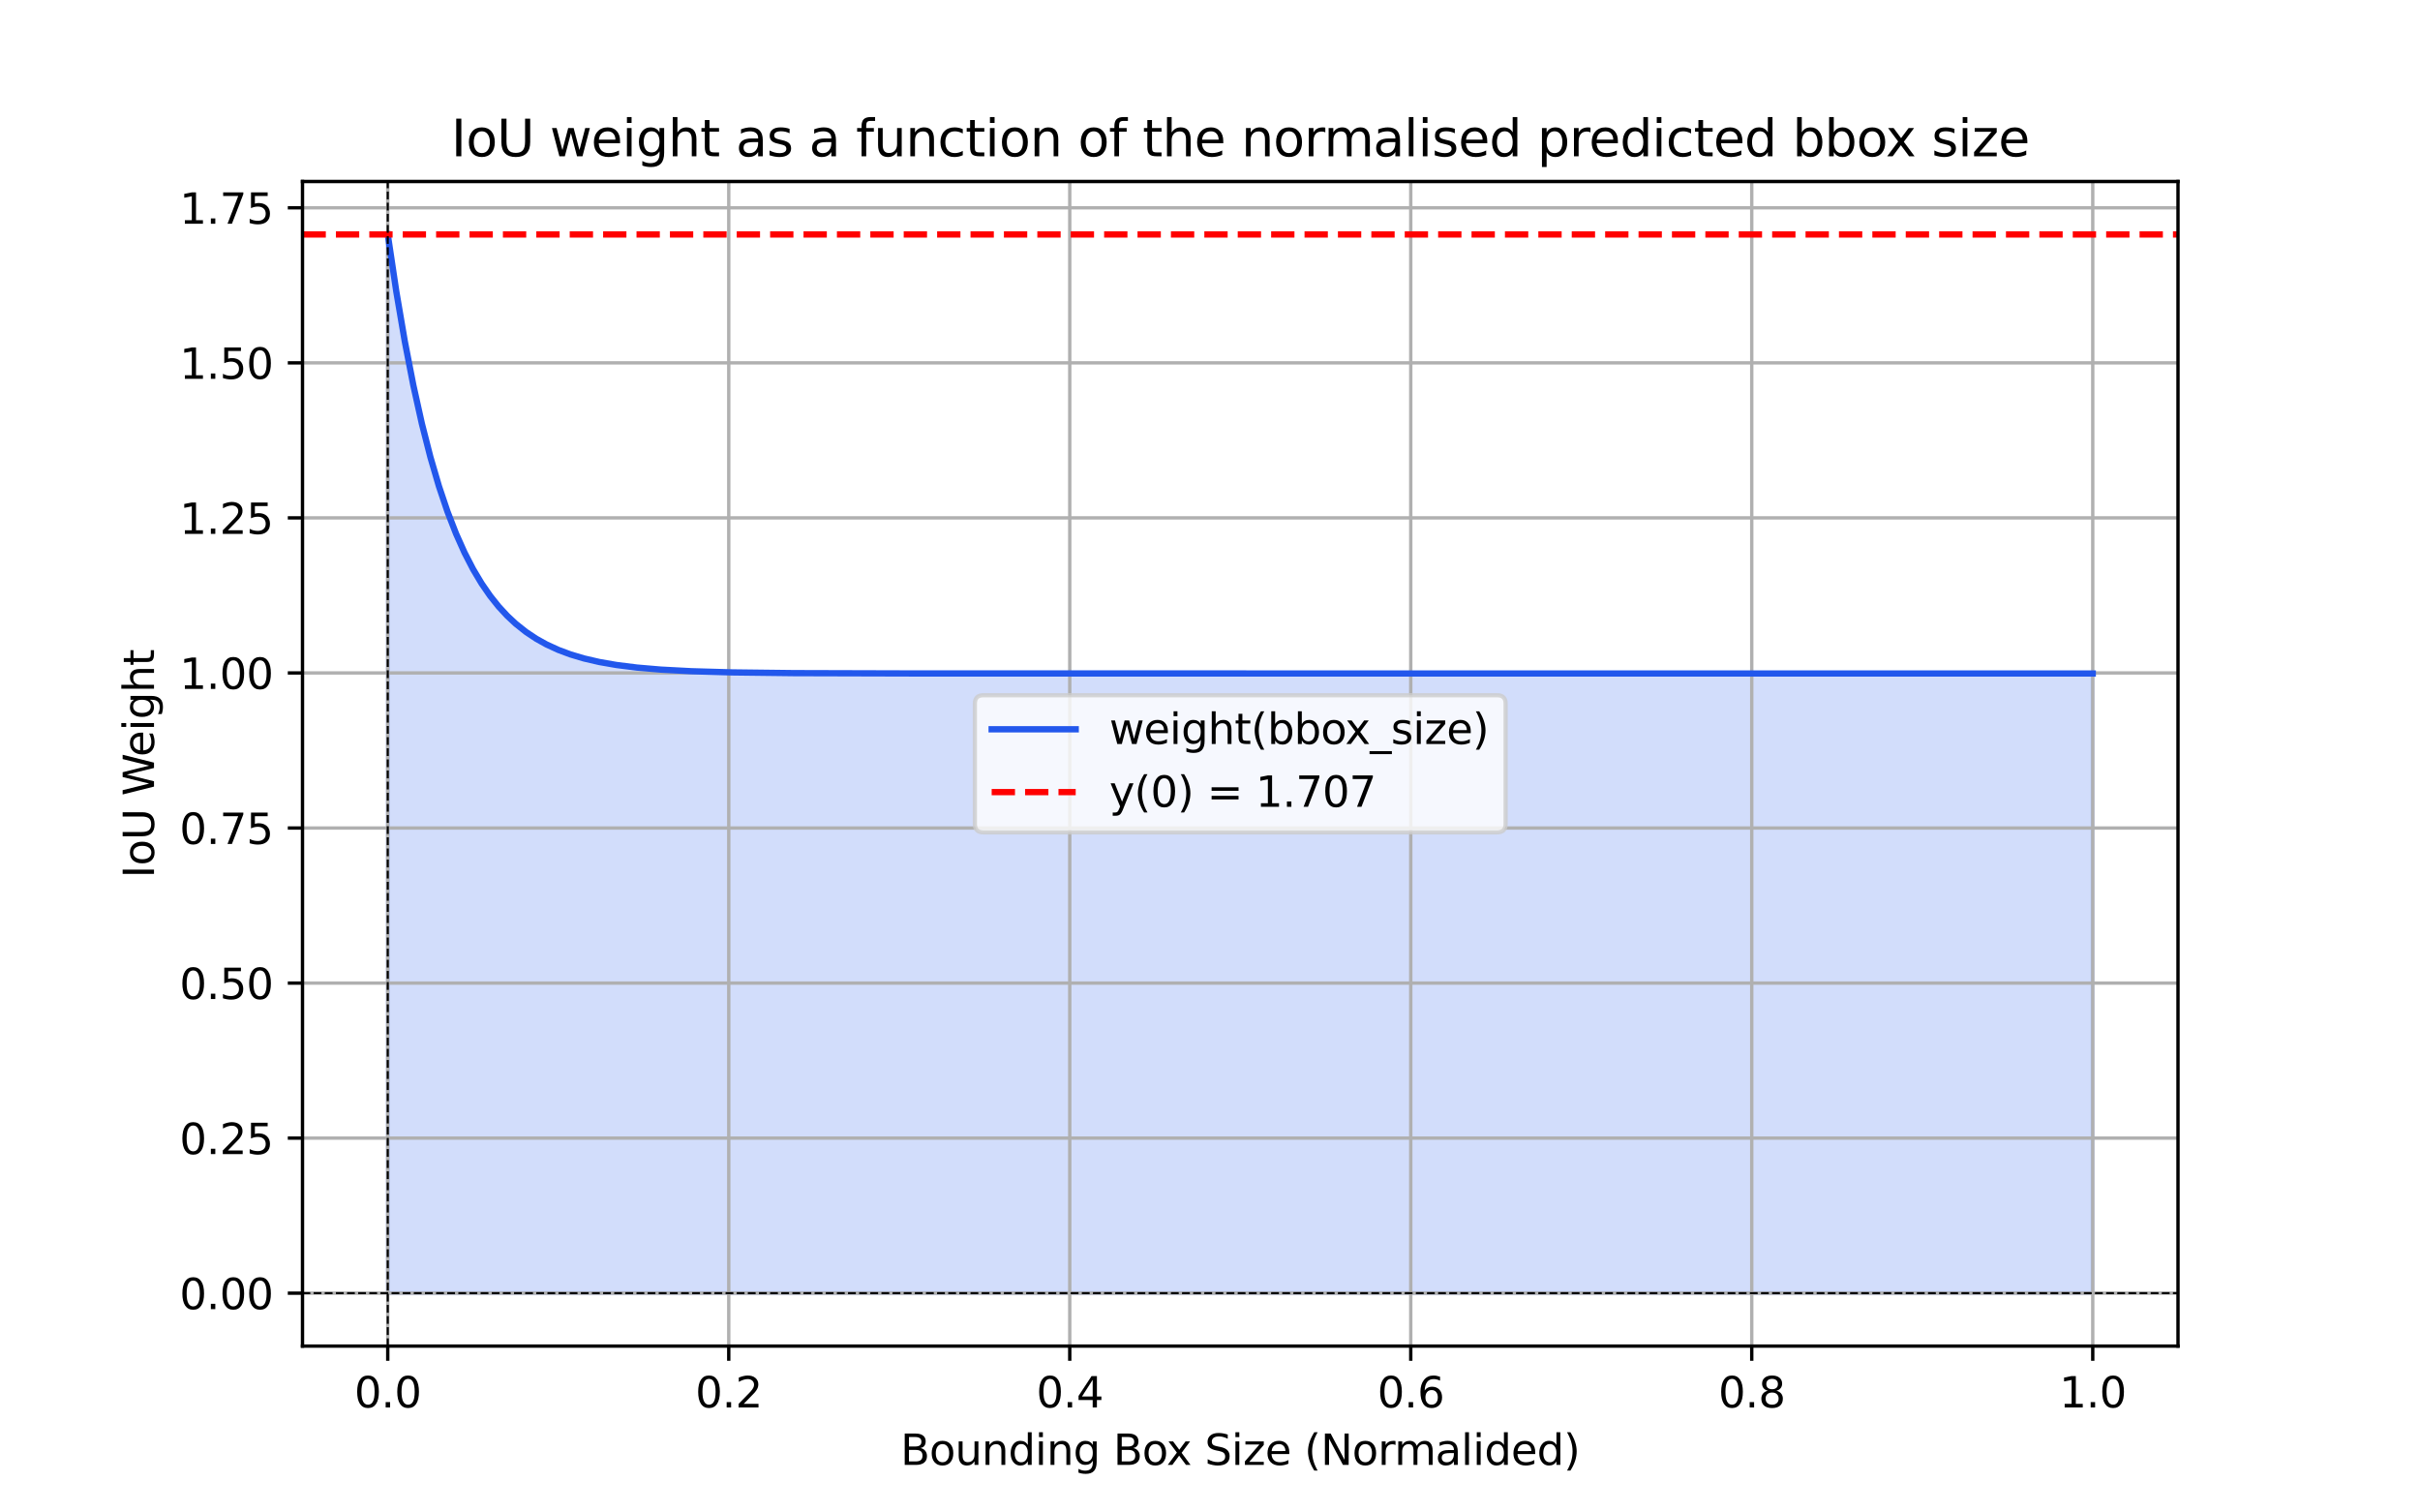 <?xml version="1.0" encoding="utf-8" standalone="no"?>
<!DOCTYPE svg PUBLIC "-//W3C//DTD SVG 1.1//EN"
  "http://www.w3.org/Graphics/SVG/1.1/DTD/svg11.dtd">
<svg xmlns:xlink="http://www.w3.org/1999/xlink" width="576pt" height="360pt" viewBox="0 0 576 360" xmlns="http://www.w3.org/2000/svg" version="1.1">
 <defs>
  <style type="text/css">*{stroke-linejoin: round; stroke-linecap: butt}</style>
 </defs>
 <g id="figure_1">
  <g id="patch_1">
   <path d="M 0 360 
L 576 360 
L 576 0 
L 0 0 
z
" style="fill: #ffffff"/>
  </g>
  <g id="axes_1">
   <g id="patch_2">
    <path d="M 72 320.4 
L 518.4 320.4 
L 518.4 43.2 
L 72 43.2 
z
" style="fill: #ffffff"/>
   </g>
   <g id="FillBetweenPolyCollection_1">
    <defs>
     <path id="m3a51177211" d="M 92.291 -52.2 
L 92.291 -304.2 
L 92.697 -301.348 
L 93.103 -298.567 
L 93.51 -295.856 
L 93.916 -293.214 
L 94.322 -290.639 
L 94.728 -288.13 
L 95.134 -285.685 
L 95.541 -283.303 
L 95.947 -280.983 
L 96.353 -278.723 
L 96.759 -276.522 
L 97.166 -274.379 
L 97.572 -272.291 
L 97.978 -270.259 
L 98.384 -268.281 
L 98.79 -266.355 
L 99.197 -264.48 
L 99.603 -262.655 
L 100.009 -260.879 
L 100.415 -259.151 
L 100.822 -257.47 
L 101.228 -255.834 
L 101.634 -254.242 
L 102.04 -252.693 
L 102.447 -251.187 
L 102.853 -249.722 
L 103.259 -248.296 
L 103.665 -246.91 
L 104.071 -245.562 
L 104.478 -244.251 
L 104.884 -242.977 
L 105.29 -241.737 
L 105.696 -240.532 
L 106.103 -239.36 
L 106.509 -238.221 
L 106.915 -237.114 
L 107.321 -236.038 
L 107.727 -234.991 
L 108.134 -233.974 
L 108.54 -232.986 
L 108.946 -232.025 
L 109.352 -231.092 
L 109.759 -230.184 
L 110.165 -229.303 
L 110.571 -228.446 
L 110.977 -227.613 
L 111.383 -226.804 
L 111.79 -226.018 
L 112.196 -225.255 
L 112.602 -224.513 
L 113.008 -223.792 
L 113.415 -223.092 
L 113.821 -222.412 
L 114.227 -221.751 
L 114.633 -221.109 
L 115.039 -220.485 
L 115.446 -219.88 
L 115.852 -219.292 
L 116.258 -218.72 
L 116.664 -218.165 
L 117.071 -217.626 
L 117.477 -217.103 
L 117.883 -216.594 
L 118.289 -216.1 
L 118.695 -215.621 
L 119.102 -215.155 
L 119.508 -214.703 
L 119.914 -214.264 
L 120.32 -213.838 
L 120.727 -213.424 
L 121.133 -213.021 
L 121.539 -212.631 
L 121.945 -212.252 
L 122.352 -211.884 
L 122.758 -211.526 
L 123.164 -211.179 
L 123.57 -210.843 
L 123.976 -210.515 
L 124.383 -210.198 
L 124.789 -209.889 
L 125.195 -209.59 
L 125.601 -209.299 
L 126.008 -209.017 
L 126.414 -208.743 
L 126.82 -208.477 
L 127.226 -208.219 
L 127.632 -207.969 
L 128.039 -207.725 
L 128.445 -207.489 
L 128.851 -207.26 
L 129.257 -207.037 
L 129.664 -206.821 
L 130.07 -206.611 
L 130.476 -206.408 
L 130.882 -206.21 
L 131.288 -206.018 
L 131.695 -205.832 
L 132.101 -205.651 
L 132.507 -205.476 
L 132.913 -205.305 
L 133.32 -205.14 
L 133.726 -204.979 
L 134.132 -204.824 
L 134.538 -204.672 
L 134.944 -204.526 
L 135.351 -204.383 
L 135.757 -204.245 
L 136.163 -204.111 
L 136.569 -203.98 
L 136.976 -203.854 
L 137.382 -203.731 
L 137.788 -203.612 
L 138.194 -203.497 
L 138.6 -203.384 
L 139.007 -203.275 
L 139.413 -203.17 
L 139.819 -203.067 
L 140.225 -202.968 
L 140.632 -202.871 
L 141.038 -202.777 
L 141.444 -202.686 
L 141.85 -202.598 
L 142.257 -202.512 
L 142.663 -202.429 
L 143.069 -202.348 
L 143.475 -202.27 
L 143.881 -202.194 
L 144.288 -202.12 
L 144.694 -202.048 
L 145.1 -201.978 
L 145.506 -201.911 
L 145.913 -201.845 
L 146.319 -201.782 
L 146.725 -201.72 
L 147.131 -201.66 
L 147.537 -201.602 
L 147.944 -201.546 
L 148.35 -201.491 
L 148.756 -201.438 
L 149.162 -201.386 
L 149.569 -201.336 
L 149.975 -201.288 
L 150.381 -201.241 
L 150.787 -201.195 
L 151.193 -201.151 
L 151.6 -201.107 
L 152.006 -201.066 
L 152.412 -201.025 
L 152.818 -200.986 
L 153.225 -200.947 
L 153.631 -200.91 
L 154.037 -200.874 
L 154.443 -200.84 
L 154.849 -200.806 
L 155.256 -200.773 
L 155.662 -200.741 
L 156.068 -200.71 
L 156.474 -200.68 
L 156.881 -200.651 
L 157.287 -200.622 
L 157.693 -200.595 
L 158.099 -200.568 
L 158.505 -200.542 
L 158.912 -200.517 
L 159.318 -200.493 
L 159.724 -200.469 
L 160.13 -200.446 
L 160.537 -200.424 
L 160.943 -200.402 
L 161.349 -200.381 
L 161.755 -200.361 
L 162.162 -200.341 
L 162.568 -200.322 
L 162.974 -200.303 
L 163.38 -200.285 
L 163.786 -200.268 
L 164.193 -200.251 
L 164.599 -200.234 
L 165.005 -200.218 
L 165.411 -200.203 
L 165.818 -200.188 
L 166.224 -200.173 
L 166.63 -200.159 
L 167.036 -200.145 
L 167.442 -200.132 
L 167.849 -200.119 
L 168.255 -200.106 
L 168.661 -200.094 
L 169.067 -200.082 
L 169.474 -200.071 
L 169.88 -200.059 
L 170.286 -200.049 
L 170.692 -200.038 
L 171.098 -200.028 
L 171.505 -200.018 
L 171.911 -200.008 
L 172.317 -199.999 
L 172.723 -199.99 
L 173.13 -199.981 
L 173.536 -199.973 
L 173.942 -199.964 
L 174.348 -199.956 
L 174.754 -199.949 
L 175.161 -199.941 
L 175.567 -199.934 
L 175.973 -199.927 
L 176.379 -199.92 
L 176.786 -199.913 
L 177.192 -199.906 
L 177.598 -199.9 
L 178.004 -199.894 
L 178.41 -199.888 
L 178.817 -199.882 
L 179.223 -199.877 
L 179.629 -199.871 
L 180.035 -199.866 
L 180.442 -199.861 
L 180.848 -199.856 
L 181.254 -199.851 
L 181.66 -199.846 
L 182.067 -199.842 
L 182.473 -199.837 
L 182.879 -199.833 
L 183.285 -199.829 
L 183.691 -199.825 
L 184.098 -199.821 
L 184.504 -199.817 
L 184.91 -199.814 
L 185.316 -199.81 
L 185.723 -199.807 
L 186.129 -199.803 
L 186.535 -199.8 
L 186.941 -199.797 
L 187.347 -199.794 
L 187.754 -199.791 
L 188.16 -199.788 
L 188.566 -199.785 
L 188.972 -199.782 
L 189.379 -199.78 
L 189.785 -199.777 
L 190.191 -199.775 
L 190.597 -199.772 
L 191.003 -199.77 
L 191.41 -199.768 
L 191.816 -199.765 
L 192.222 -199.763 
L 192.628 -199.761 
L 193.035 -199.759 
L 193.441 -199.757 
L 193.847 -199.755 
L 194.253 -199.753 
L 194.659 -199.752 
L 195.066 -199.75 
L 195.472 -199.748 
L 195.878 -199.747 
L 196.284 -199.745 
L 196.691 -199.743 
L 197.097 -199.742 
L 197.503 -199.74 
L 197.909 -199.739 
L 198.315 -199.738 
L 198.722 -199.736 
L 199.128 -199.735 
L 199.534 -199.734 
L 199.94 -199.733 
L 200.347 -199.731 
L 200.753 -199.73 
L 201.159 -199.729 
L 201.565 -199.728 
L 201.971 -199.727 
L 202.378 -199.726 
L 202.784 -199.725 
L 203.19 -199.724 
L 203.596 -199.723 
L 204.003 -199.722 
L 204.409 -199.721 
L 204.815 -199.721 
L 205.221 -199.72 
L 205.628 -199.719 
L 206.034 -199.718 
L 206.44 -199.718 
L 206.846 -199.717 
L 207.252 -199.716 
L 207.659 -199.715 
L 208.065 -199.715 
L 208.471 -199.714 
L 208.877 -199.713 
L 209.284 -199.713 
L 209.69 -199.712 
L 210.096 -199.712 
L 210.502 -199.711 
L 210.908 -199.711 
L 211.315 -199.71 
L 211.721 -199.71 
L 212.127 -199.709 
L 212.533 -199.709 
L 212.94 -199.708 
L 213.346 -199.708 
L 213.752 -199.707 
L 214.158 -199.707 
L 214.564 -199.706 
L 214.971 -199.706 
L 215.377 -199.706 
L 215.783 -199.705 
L 216.189 -199.705 
L 216.596 -199.705 
L 217.002 -199.704 
L 217.408 -199.704 
L 217.814 -199.704 
L 218.22 -199.703 
L 218.627 -199.703 
L 219.033 -199.703 
L 219.439 -199.702 
L 219.845 -199.702 
L 220.252 -199.702 
L 220.658 -199.702 
L 221.064 -199.701 
L 221.47 -199.701 
L 221.876 -199.701 
L 222.283 -199.701 
L 222.689 -199.7 
L 223.095 -199.7 
L 223.501 -199.7 
L 223.908 -199.7 
L 224.314 -199.699 
L 224.72 -199.699 
L 225.126 -199.699 
L 225.533 -199.699 
L 225.939 -199.699 
L 226.345 -199.699 
L 226.751 -199.698 
L 227.157 -199.698 
L 227.564 -199.698 
L 227.97 -199.698 
L 228.376 -199.698 
L 228.782 -199.698 
L 229.189 -199.698 
L 229.595 -199.697 
L 230.001 -199.697 
L 230.407 -199.697 
L 230.813 -199.697 
L 231.22 -199.697 
L 231.626 -199.697 
L 232.032 -199.697 
L 232.438 -199.697 
L 232.845 -199.696 
L 233.251 -199.696 
L 233.657 -199.696 
L 234.063 -199.696 
L 234.469 -199.696 
L 234.876 -199.696 
L 235.282 -199.696 
L 235.688 -199.696 
L 236.094 -199.696 
L 236.501 -199.696 
L 236.907 -199.696 
L 237.313 -199.695 
L 237.719 -199.695 
L 238.125 -199.695 
L 238.532 -199.695 
L 238.938 -199.695 
L 239.344 -199.695 
L 239.75 -199.695 
L 240.157 -199.695 
L 240.563 -199.695 
L 240.969 -199.695 
L 241.375 -199.695 
L 241.781 -199.695 
L 242.188 -199.695 
L 242.594 -199.695 
L 243 -199.695 
L 243.406 -199.695 
L 243.813 -199.694 
L 244.219 -199.694 
L 244.625 -199.694 
L 245.031 -199.694 
L 245.438 -199.694 
L 245.844 -199.694 
L 246.25 -199.694 
L 246.656 -199.694 
L 247.062 -199.694 
L 247.469 -199.694 
L 247.875 -199.694 
L 248.281 -199.694 
L 248.687 -199.694 
L 249.094 -199.694 
L 249.5 -199.694 
L 249.906 -199.694 
L 250.312 -199.694 
L 250.718 -199.694 
L 251.125 -199.694 
L 251.531 -199.694 
L 251.937 -199.694 
L 252.343 -199.694 
L 252.75 -199.694 
L 253.156 -199.694 
L 253.562 -199.694 
L 253.968 -199.694 
L 254.374 -199.694 
L 254.781 -199.694 
L 255.187 -199.694 
L 255.593 -199.694 
L 255.999 -199.694 
L 256.406 -199.694 
L 256.812 -199.694 
L 257.218 -199.694 
L 257.624 -199.693 
L 258.03 -199.693 
L 258.437 -199.693 
L 258.843 -199.693 
L 259.249 -199.693 
L 259.655 -199.693 
L 260.062 -199.693 
L 260.468 -199.693 
L 260.874 -199.693 
L 261.28 -199.693 
L 261.686 -199.693 
L 262.093 -199.693 
L 262.499 -199.693 
L 262.905 -199.693 
L 263.311 -199.693 
L 263.718 -199.693 
L 264.124 -199.693 
L 264.53 -199.693 
L 264.936 -199.693 
L 265.343 -199.693 
L 265.749 -199.693 
L 266.155 -199.693 
L 266.561 -199.693 
L 266.967 -199.693 
L 267.374 -199.693 
L 267.78 -199.693 
L 268.186 -199.693 
L 268.592 -199.693 
L 268.999 -199.693 
L 269.405 -199.693 
L 269.811 -199.693 
L 270.217 -199.693 
L 270.623 -199.693 
L 271.03 -199.693 
L 271.436 -199.693 
L 271.842 -199.693 
L 272.248 -199.693 
L 272.655 -199.693 
L 273.061 -199.693 
L 273.467 -199.693 
L 273.873 -199.693 
L 274.279 -199.693 
L 274.686 -199.693 
L 275.092 -199.693 
L 275.498 -199.693 
L 275.904 -199.693 
L 276.311 -199.693 
L 276.717 -199.693 
L 277.123 -199.693 
L 277.529 -199.693 
L 277.935 -199.693 
L 278.342 -199.693 
L 278.748 -199.693 
L 279.154 -199.693 
L 279.56 -199.693 
L 279.967 -199.693 
L 280.373 -199.693 
L 280.779 -199.693 
L 281.185 -199.693 
L 281.591 -199.693 
L 281.998 -199.693 
L 282.404 -199.693 
L 282.81 -199.693 
L 283.216 -199.693 
L 283.623 -199.693 
L 284.029 -199.693 
L 284.435 -199.693 
L 284.841 -199.693 
L 285.248 -199.693 
L 285.654 -199.693 
L 286.06 -199.693 
L 286.466 -199.693 
L 286.872 -199.693 
L 287.279 -199.693 
L 287.685 -199.693 
L 288.091 -199.693 
L 288.497 -199.693 
L 288.904 -199.693 
L 289.31 -199.693 
L 289.716 -199.693 
L 290.122 -199.693 
L 290.528 -199.693 
L 290.935 -199.693 
L 291.341 -199.693 
L 291.747 -199.693 
L 292.153 -199.693 
L 292.56 -199.693 
L 292.966 -199.693 
L 293.372 -199.693 
L 293.778 -199.693 
L 294.184 -199.693 
L 294.591 -199.693 
L 294.997 -199.693 
L 295.403 -199.693 
L 295.809 -199.693 
L 296.216 -199.693 
L 296.622 -199.693 
L 297.028 -199.693 
L 297.434 -199.693 
L 297.84 -199.693 
L 298.247 -199.693 
L 298.653 -199.693 
L 299.059 -199.693 
L 299.465 -199.693 
L 299.872 -199.693 
L 300.278 -199.693 
L 300.684 -199.693 
L 301.09 -199.693 
L 301.496 -199.693 
L 301.903 -199.693 
L 302.309 -199.693 
L 302.715 -199.693 
L 303.121 -199.693 
L 303.528 -199.693 
L 303.934 -199.693 
L 304.34 -199.693 
L 304.746 -199.693 
L 305.152 -199.693 
L 305.559 -199.693 
L 305.965 -199.693 
L 306.371 -199.693 
L 306.777 -199.693 
L 307.184 -199.693 
L 307.59 -199.693 
L 307.996 -199.693 
L 308.402 -199.693 
L 308.809 -199.693 
L 309.215 -199.693 
L 309.621 -199.693 
L 310.027 -199.693 
L 310.433 -199.693 
L 310.84 -199.693 
L 311.246 -199.693 
L 311.652 -199.693 
L 312.058 -199.693 
L 312.465 -199.693 
L 312.871 -199.693 
L 313.277 -199.693 
L 313.683 -199.693 
L 314.089 -199.693 
L 314.496 -199.693 
L 314.902 -199.693 
L 315.308 -199.693 
L 315.714 -199.693 
L 316.121 -199.693 
L 316.527 -199.693 
L 316.933 -199.693 
L 317.339 -199.693 
L 317.745 -199.693 
L 318.152 -199.693 
L 318.558 -199.693 
L 318.964 -199.693 
L 319.37 -199.693 
L 319.777 -199.693 
L 320.183 -199.693 
L 320.589 -199.693 
L 320.995 -199.693 
L 321.401 -199.693 
L 321.808 -199.693 
L 322.214 -199.693 
L 322.62 -199.693 
L 323.026 -199.693 
L 323.433 -199.693 
L 323.839 -199.693 
L 324.245 -199.693 
L 324.651 -199.693 
L 325.057 -199.693 
L 325.464 -199.693 
L 325.87 -199.693 
L 326.276 -199.693 
L 326.682 -199.693 
L 327.089 -199.693 
L 327.495 -199.693 
L 327.901 -199.693 
L 328.307 -199.693 
L 328.714 -199.693 
L 329.12 -199.693 
L 329.526 -199.693 
L 329.932 -199.693 
L 330.338 -199.693 
L 330.745 -199.693 
L 331.151 -199.693 
L 331.557 -199.693 
L 331.963 -199.693 
L 332.37 -199.693 
L 332.776 -199.693 
L 333.182 -199.693 
L 333.588 -199.693 
L 333.994 -199.693 
L 334.401 -199.693 
L 334.807 -199.693 
L 335.213 -199.693 
L 335.619 -199.693 
L 336.026 -199.693 
L 336.432 -199.693 
L 336.838 -199.693 
L 337.244 -199.693 
L 337.65 -199.693 
L 338.057 -199.693 
L 338.463 -199.693 
L 338.869 -199.693 
L 339.275 -199.693 
L 339.682 -199.693 
L 340.088 -199.693 
L 340.494 -199.693 
L 340.9 -199.693 
L 341.306 -199.693 
L 341.713 -199.693 
L 342.119 -199.693 
L 342.525 -199.693 
L 342.931 -199.693 
L 343.338 -199.693 
L 343.744 -199.693 
L 344.15 -199.693 
L 344.556 -199.693 
L 344.962 -199.693 
L 345.369 -199.693 
L 345.775 -199.693 
L 346.181 -199.693 
L 346.587 -199.693 
L 346.994 -199.693 
L 347.4 -199.693 
L 347.806 -199.693 
L 348.212 -199.693 
L 348.619 -199.693 
L 349.025 -199.693 
L 349.431 -199.693 
L 349.837 -199.693 
L 350.243 -199.693 
L 350.65 -199.693 
L 351.056 -199.693 
L 351.462 -199.693 
L 351.868 -199.693 
L 352.275 -199.693 
L 352.681 -199.693 
L 353.087 -199.693 
L 353.493 -199.693 
L 353.899 -199.693 
L 354.306 -199.693 
L 354.712 -199.693 
L 355.118 -199.693 
L 355.524 -199.693 
L 355.931 -199.693 
L 356.337 -199.693 
L 356.743 -199.693 
L 357.149 -199.693 
L 357.555 -199.693 
L 357.962 -199.693 
L 358.368 -199.693 
L 358.774 -199.693 
L 359.18 -199.693 
L 359.587 -199.693 
L 359.993 -199.693 
L 360.399 -199.693 
L 360.805 -199.693 
L 361.211 -199.693 
L 361.618 -199.693 
L 362.024 -199.693 
L 362.43 -199.693 
L 362.836 -199.693 
L 363.243 -199.693 
L 363.649 -199.693 
L 364.055 -199.693 
L 364.461 -199.693 
L 364.867 -199.693 
L 365.274 -199.693 
L 365.68 -199.693 
L 366.086 -199.693 
L 366.492 -199.693 
L 366.899 -199.693 
L 367.305 -199.693 
L 367.711 -199.693 
L 368.117 -199.693 
L 368.524 -199.693 
L 368.93 -199.693 
L 369.336 -199.693 
L 369.742 -199.693 
L 370.148 -199.693 
L 370.555 -199.693 
L 370.961 -199.693 
L 371.367 -199.693 
L 371.773 -199.693 
L 372.18 -199.693 
L 372.586 -199.693 
L 372.992 -199.693 
L 373.398 -199.693 
L 373.804 -199.693 
L 374.211 -199.693 
L 374.617 -199.693 
L 375.023 -199.693 
L 375.429 -199.693 
L 375.836 -199.693 
L 376.242 -199.693 
L 376.648 -199.693 
L 377.054 -199.693 
L 377.46 -199.693 
L 377.867 -199.693 
L 378.273 -199.693 
L 378.679 -199.693 
L 379.085 -199.693 
L 379.492 -199.693 
L 379.898 -199.693 
L 380.304 -199.693 
L 380.71 -199.693 
L 381.116 -199.693 
L 381.523 -199.693 
L 381.929 -199.693 
L 382.335 -199.693 
L 382.741 -199.693 
L 383.148 -199.693 
L 383.554 -199.693 
L 383.96 -199.693 
L 384.366 -199.693 
L 384.772 -199.693 
L 385.179 -199.693 
L 385.585 -199.693 
L 385.991 -199.693 
L 386.397 -199.693 
L 386.804 -199.693 
L 387.21 -199.693 
L 387.616 -199.693 
L 388.022 -199.693 
L 388.429 -199.693 
L 388.835 -199.693 
L 389.241 -199.693 
L 389.647 -199.693 
L 390.053 -199.693 
L 390.46 -199.693 
L 390.866 -199.693 
L 391.272 -199.693 
L 391.678 -199.693 
L 392.085 -199.693 
L 392.491 -199.693 
L 392.897 -199.693 
L 393.303 -199.693 
L 393.709 -199.693 
L 394.116 -199.693 
L 394.522 -199.693 
L 394.928 -199.693 
L 395.334 -199.693 
L 395.741 -199.693 
L 396.147 -199.693 
L 396.553 -199.693 
L 396.959 -199.693 
L 397.365 -199.693 
L 397.772 -199.693 
L 398.178 -199.693 
L 398.584 -199.693 
L 398.99 -199.693 
L 399.397 -199.693 
L 399.803 -199.693 
L 400.209 -199.693 
L 400.615 -199.693 
L 401.021 -199.693 
L 401.428 -199.693 
L 401.834 -199.693 
L 402.24 -199.693 
L 402.646 -199.693 
L 403.053 -199.693 
L 403.459 -199.693 
L 403.865 -199.693 
L 404.271 -199.693 
L 404.677 -199.693 
L 405.084 -199.693 
L 405.49 -199.693 
L 405.896 -199.693 
L 406.302 -199.693 
L 406.709 -199.693 
L 407.115 -199.693 
L 407.521 -199.693 
L 407.927 -199.693 
L 408.333 -199.693 
L 408.74 -199.693 
L 409.146 -199.693 
L 409.552 -199.693 
L 409.958 -199.693 
L 410.365 -199.693 
L 410.771 -199.693 
L 411.177 -199.693 
L 411.583 -199.693 
L 411.99 -199.693 
L 412.396 -199.693 
L 412.802 -199.693 
L 413.208 -199.693 
L 413.614 -199.693 
L 414.021 -199.693 
L 414.427 -199.693 
L 414.833 -199.693 
L 415.239 -199.693 
L 415.646 -199.693 
L 416.052 -199.693 
L 416.458 -199.693 
L 416.864 -199.693 
L 417.27 -199.693 
L 417.677 -199.693 
L 418.083 -199.693 
L 418.489 -199.693 
L 418.895 -199.693 
L 419.302 -199.693 
L 419.708 -199.693 
L 420.114 -199.693 
L 420.52 -199.693 
L 420.926 -199.693 
L 421.333 -199.693 
L 421.739 -199.693 
L 422.145 -199.693 
L 422.551 -199.693 
L 422.958 -199.693 
L 423.364 -199.693 
L 423.77 -199.693 
L 424.176 -199.693 
L 424.582 -199.693 
L 424.989 -199.693 
L 425.395 -199.693 
L 425.801 -199.693 
L 426.207 -199.693 
L 426.614 -199.693 
L 427.02 -199.693 
L 427.426 -199.693 
L 427.832 -199.693 
L 428.238 -199.693 
L 428.645 -199.693 
L 429.051 -199.693 
L 429.457 -199.693 
L 429.863 -199.693 
L 430.27 -199.693 
L 430.676 -199.693 
L 431.082 -199.693 
L 431.488 -199.693 
L 431.895 -199.693 
L 432.301 -199.693 
L 432.707 -199.693 
L 433.113 -199.693 
L 433.519 -199.693 
L 433.926 -199.693 
L 434.332 -199.693 
L 434.738 -199.693 
L 435.144 -199.693 
L 435.551 -199.693 
L 435.957 -199.693 
L 436.363 -199.693 
L 436.769 -199.693 
L 437.175 -199.693 
L 437.582 -199.693 
L 437.988 -199.693 
L 438.394 -199.693 
L 438.8 -199.693 
L 439.207 -199.693 
L 439.613 -199.693 
L 440.019 -199.693 
L 440.425 -199.693 
L 440.831 -199.693 
L 441.238 -199.693 
L 441.644 -199.693 
L 442.05 -199.693 
L 442.456 -199.693 
L 442.863 -199.693 
L 443.269 -199.693 
L 443.675 -199.693 
L 444.081 -199.693 
L 444.487 -199.693 
L 444.894 -199.693 
L 445.3 -199.693 
L 445.706 -199.693 
L 446.112 -199.693 
L 446.519 -199.693 
L 446.925 -199.693 
L 447.331 -199.693 
L 447.737 -199.693 
L 448.143 -199.693 
L 448.55 -199.693 
L 448.956 -199.693 
L 449.362 -199.693 
L 449.768 -199.693 
L 450.175 -199.693 
L 450.581 -199.693 
L 450.987 -199.693 
L 451.393 -199.693 
L 451.8 -199.693 
L 452.206 -199.693 
L 452.612 -199.693 
L 453.018 -199.693 
L 453.424 -199.693 
L 453.831 -199.693 
L 454.237 -199.693 
L 454.643 -199.693 
L 455.049 -199.693 
L 455.456 -199.693 
L 455.862 -199.693 
L 456.268 -199.693 
L 456.674 -199.693 
L 457.08 -199.693 
L 457.487 -199.693 
L 457.893 -199.693 
L 458.299 -199.693 
L 458.705 -199.693 
L 459.112 -199.693 
L 459.518 -199.693 
L 459.924 -199.693 
L 460.33 -199.693 
L 460.736 -199.693 
L 461.143 -199.693 
L 461.549 -199.693 
L 461.955 -199.693 
L 462.361 -199.693 
L 462.768 -199.693 
L 463.174 -199.693 
L 463.58 -199.693 
L 463.986 -199.693 
L 464.392 -199.693 
L 464.799 -199.693 
L 465.205 -199.693 
L 465.611 -199.693 
L 466.017 -199.693 
L 466.424 -199.693 
L 466.83 -199.693 
L 467.236 -199.693 
L 467.642 -199.693 
L 468.048 -199.693 
L 468.455 -199.693 
L 468.861 -199.693 
L 469.267 -199.693 
L 469.673 -199.693 
L 470.08 -199.693 
L 470.486 -199.693 
L 470.892 -199.693 
L 471.298 -199.693 
L 471.705 -199.693 
L 472.111 -199.693 
L 472.517 -199.693 
L 472.923 -199.693 
L 473.329 -199.693 
L 473.736 -199.693 
L 474.142 -199.693 
L 474.548 -199.693 
L 474.954 -199.693 
L 475.361 -199.693 
L 475.767 -199.693 
L 476.173 -199.693 
L 476.579 -199.693 
L 476.985 -199.693 
L 477.392 -199.693 
L 477.798 -199.693 
L 478.204 -199.693 
L 478.61 -199.693 
L 479.017 -199.693 
L 479.423 -199.693 
L 479.829 -199.693 
L 480.235 -199.693 
L 480.641 -199.693 
L 481.048 -199.693 
L 481.454 -199.693 
L 481.86 -199.693 
L 482.266 -199.693 
L 482.673 -199.693 
L 483.079 -199.693 
L 483.485 -199.693 
L 483.891 -199.693 
L 484.297 -199.693 
L 484.704 -199.693 
L 485.11 -199.693 
L 485.516 -199.693 
L 485.922 -199.693 
L 486.329 -199.693 
L 486.735 -199.693 
L 487.141 -199.693 
L 487.547 -199.693 
L 487.953 -199.693 
L 488.36 -199.693 
L 488.766 -199.693 
L 489.172 -199.693 
L 489.578 -199.693 
L 489.985 -199.693 
L 490.391 -199.693 
L 490.797 -199.693 
L 491.203 -199.693 
L 491.61 -199.693 
L 492.016 -199.693 
L 492.422 -199.693 
L 492.828 -199.693 
L 493.234 -199.693 
L 493.641 -199.693 
L 494.047 -199.693 
L 494.453 -199.693 
L 494.859 -199.693 
L 495.266 -199.693 
L 495.672 -199.693 
L 496.078 -199.693 
L 496.484 -199.693 
L 496.89 -199.693 
L 497.297 -199.693 
L 497.703 -199.693 
L 498.109 -199.693 
L 498.109 -52.2 
L 498.109 -52.2 
L 497.703 -52.2 
L 497.297 -52.2 
L 496.89 -52.2 
L 496.484 -52.2 
L 496.078 -52.2 
L 495.672 -52.2 
L 495.266 -52.2 
L 494.859 -52.2 
L 494.453 -52.2 
L 494.047 -52.2 
L 493.641 -52.2 
L 493.234 -52.2 
L 492.828 -52.2 
L 492.422 -52.2 
L 492.016 -52.2 
L 491.61 -52.2 
L 491.203 -52.2 
L 490.797 -52.2 
L 490.391 -52.2 
L 489.985 -52.2 
L 489.578 -52.2 
L 489.172 -52.2 
L 488.766 -52.2 
L 488.36 -52.2 
L 487.953 -52.2 
L 487.547 -52.2 
L 487.141 -52.2 
L 486.735 -52.2 
L 486.329 -52.2 
L 485.922 -52.2 
L 485.516 -52.2 
L 485.11 -52.2 
L 484.704 -52.2 
L 484.297 -52.2 
L 483.891 -52.2 
L 483.485 -52.2 
L 483.079 -52.2 
L 482.673 -52.2 
L 482.266 -52.2 
L 481.86 -52.2 
L 481.454 -52.2 
L 481.048 -52.2 
L 480.641 -52.2 
L 480.235 -52.2 
L 479.829 -52.2 
L 479.423 -52.2 
L 479.017 -52.2 
L 478.61 -52.2 
L 478.204 -52.2 
L 477.798 -52.2 
L 477.392 -52.2 
L 476.985 -52.2 
L 476.579 -52.2 
L 476.173 -52.2 
L 475.767 -52.2 
L 475.361 -52.2 
L 474.954 -52.2 
L 474.548 -52.2 
L 474.142 -52.2 
L 473.736 -52.2 
L 473.329 -52.2 
L 472.923 -52.2 
L 472.517 -52.2 
L 472.111 -52.2 
L 471.705 -52.2 
L 471.298 -52.2 
L 470.892 -52.2 
L 470.486 -52.2 
L 470.08 -52.2 
L 469.673 -52.2 
L 469.267 -52.2 
L 468.861 -52.2 
L 468.455 -52.2 
L 468.048 -52.2 
L 467.642 -52.2 
L 467.236 -52.2 
L 466.83 -52.2 
L 466.424 -52.2 
L 466.017 -52.2 
L 465.611 -52.2 
L 465.205 -52.2 
L 464.799 -52.2 
L 464.392 -52.2 
L 463.986 -52.2 
L 463.58 -52.2 
L 463.174 -52.2 
L 462.768 -52.2 
L 462.361 -52.2 
L 461.955 -52.2 
L 461.549 -52.2 
L 461.143 -52.2 
L 460.736 -52.2 
L 460.33 -52.2 
L 459.924 -52.2 
L 459.518 -52.2 
L 459.112 -52.2 
L 458.705 -52.2 
L 458.299 -52.2 
L 457.893 -52.2 
L 457.487 -52.2 
L 457.08 -52.2 
L 456.674 -52.2 
L 456.268 -52.2 
L 455.862 -52.2 
L 455.456 -52.2 
L 455.049 -52.2 
L 454.643 -52.2 
L 454.237 -52.2 
L 453.831 -52.2 
L 453.424 -52.2 
L 453.018 -52.2 
L 452.612 -52.2 
L 452.206 -52.2 
L 451.8 -52.2 
L 451.393 -52.2 
L 450.987 -52.2 
L 450.581 -52.2 
L 450.175 -52.2 
L 449.768 -52.2 
L 449.362 -52.2 
L 448.956 -52.2 
L 448.55 -52.2 
L 448.143 -52.2 
L 447.737 -52.2 
L 447.331 -52.2 
L 446.925 -52.2 
L 446.519 -52.2 
L 446.112 -52.2 
L 445.706 -52.2 
L 445.3 -52.2 
L 444.894 -52.2 
L 444.487 -52.2 
L 444.081 -52.2 
L 443.675 -52.2 
L 443.269 -52.2 
L 442.863 -52.2 
L 442.456 -52.2 
L 442.05 -52.2 
L 441.644 -52.2 
L 441.238 -52.2 
L 440.831 -52.2 
L 440.425 -52.2 
L 440.019 -52.2 
L 439.613 -52.2 
L 439.207 -52.2 
L 438.8 -52.2 
L 438.394 -52.2 
L 437.988 -52.2 
L 437.582 -52.2 
L 437.175 -52.2 
L 436.769 -52.2 
L 436.363 -52.2 
L 435.957 -52.2 
L 435.551 -52.2 
L 435.144 -52.2 
L 434.738 -52.2 
L 434.332 -52.2 
L 433.926 -52.2 
L 433.519 -52.2 
L 433.113 -52.2 
L 432.707 -52.2 
L 432.301 -52.2 
L 431.895 -52.2 
L 431.488 -52.2 
L 431.082 -52.2 
L 430.676 -52.2 
L 430.27 -52.2 
L 429.863 -52.2 
L 429.457 -52.2 
L 429.051 -52.2 
L 428.645 -52.2 
L 428.238 -52.2 
L 427.832 -52.2 
L 427.426 -52.2 
L 427.02 -52.2 
L 426.614 -52.2 
L 426.207 -52.2 
L 425.801 -52.2 
L 425.395 -52.2 
L 424.989 -52.2 
L 424.582 -52.2 
L 424.176 -52.2 
L 423.77 -52.2 
L 423.364 -52.2 
L 422.958 -52.2 
L 422.551 -52.2 
L 422.145 -52.2 
L 421.739 -52.2 
L 421.333 -52.2 
L 420.926 -52.2 
L 420.52 -52.2 
L 420.114 -52.2 
L 419.708 -52.2 
L 419.302 -52.2 
L 418.895 -52.2 
L 418.489 -52.2 
L 418.083 -52.2 
L 417.677 -52.2 
L 417.27 -52.2 
L 416.864 -52.2 
L 416.458 -52.2 
L 416.052 -52.2 
L 415.646 -52.2 
L 415.239 -52.2 
L 414.833 -52.2 
L 414.427 -52.2 
L 414.021 -52.2 
L 413.614 -52.2 
L 413.208 -52.2 
L 412.802 -52.2 
L 412.396 -52.2 
L 411.99 -52.2 
L 411.583 -52.2 
L 411.177 -52.2 
L 410.771 -52.2 
L 410.365 -52.2 
L 409.958 -52.2 
L 409.552 -52.2 
L 409.146 -52.2 
L 408.74 -52.2 
L 408.333 -52.2 
L 407.927 -52.2 
L 407.521 -52.2 
L 407.115 -52.2 
L 406.709 -52.2 
L 406.302 -52.2 
L 405.896 -52.2 
L 405.49 -52.2 
L 405.084 -52.2 
L 404.677 -52.2 
L 404.271 -52.2 
L 403.865 -52.2 
L 403.459 -52.2 
L 403.053 -52.2 
L 402.646 -52.2 
L 402.24 -52.2 
L 401.834 -52.2 
L 401.428 -52.2 
L 401.021 -52.2 
L 400.615 -52.2 
L 400.209 -52.2 
L 399.803 -52.2 
L 399.397 -52.2 
L 398.99 -52.2 
L 398.584 -52.2 
L 398.178 -52.2 
L 397.772 -52.2 
L 397.365 -52.2 
L 396.959 -52.2 
L 396.553 -52.2 
L 396.147 -52.2 
L 395.741 -52.2 
L 395.334 -52.2 
L 394.928 -52.2 
L 394.522 -52.2 
L 394.116 -52.2 
L 393.709 -52.2 
L 393.303 -52.2 
L 392.897 -52.2 
L 392.491 -52.2 
L 392.085 -52.2 
L 391.678 -52.2 
L 391.272 -52.2 
L 390.866 -52.2 
L 390.46 -52.2 
L 390.053 -52.2 
L 389.647 -52.2 
L 389.241 -52.2 
L 388.835 -52.2 
L 388.429 -52.2 
L 388.022 -52.2 
L 387.616 -52.2 
L 387.21 -52.2 
L 386.804 -52.2 
L 386.397 -52.2 
L 385.991 -52.2 
L 385.585 -52.2 
L 385.179 -52.2 
L 384.772 -52.2 
L 384.366 -52.2 
L 383.96 -52.2 
L 383.554 -52.2 
L 383.148 -52.2 
L 382.741 -52.2 
L 382.335 -52.2 
L 381.929 -52.2 
L 381.523 -52.2 
L 381.116 -52.2 
L 380.71 -52.2 
L 380.304 -52.2 
L 379.898 -52.2 
L 379.492 -52.2 
L 379.085 -52.2 
L 378.679 -52.2 
L 378.273 -52.2 
L 377.867 -52.2 
L 377.46 -52.2 
L 377.054 -52.2 
L 376.648 -52.2 
L 376.242 -52.2 
L 375.836 -52.2 
L 375.429 -52.2 
L 375.023 -52.2 
L 374.617 -52.2 
L 374.211 -52.2 
L 373.804 -52.2 
L 373.398 -52.2 
L 372.992 -52.2 
L 372.586 -52.2 
L 372.18 -52.2 
L 371.773 -52.2 
L 371.367 -52.2 
L 370.961 -52.2 
L 370.555 -52.2 
L 370.148 -52.2 
L 369.742 -52.2 
L 369.336 -52.2 
L 368.93 -52.2 
L 368.524 -52.2 
L 368.117 -52.2 
L 367.711 -52.2 
L 367.305 -52.2 
L 366.899 -52.2 
L 366.492 -52.2 
L 366.086 -52.2 
L 365.68 -52.2 
L 365.274 -52.2 
L 364.867 -52.2 
L 364.461 -52.2 
L 364.055 -52.2 
L 363.649 -52.2 
L 363.243 -52.2 
L 362.836 -52.2 
L 362.43 -52.2 
L 362.024 -52.2 
L 361.618 -52.2 
L 361.211 -52.2 
L 360.805 -52.2 
L 360.399 -52.2 
L 359.993 -52.2 
L 359.587 -52.2 
L 359.18 -52.2 
L 358.774 -52.2 
L 358.368 -52.2 
L 357.962 -52.2 
L 357.555 -52.2 
L 357.149 -52.2 
L 356.743 -52.2 
L 356.337 -52.2 
L 355.931 -52.2 
L 355.524 -52.2 
L 355.118 -52.2 
L 354.712 -52.2 
L 354.306 -52.2 
L 353.899 -52.2 
L 353.493 -52.2 
L 353.087 -52.2 
L 352.681 -52.2 
L 352.275 -52.2 
L 351.868 -52.2 
L 351.462 -52.2 
L 351.056 -52.2 
L 350.65 -52.2 
L 350.243 -52.2 
L 349.837 -52.2 
L 349.431 -52.2 
L 349.025 -52.2 
L 348.619 -52.2 
L 348.212 -52.2 
L 347.806 -52.2 
L 347.4 -52.2 
L 346.994 -52.2 
L 346.587 -52.2 
L 346.181 -52.2 
L 345.775 -52.2 
L 345.369 -52.2 
L 344.962 -52.2 
L 344.556 -52.2 
L 344.15 -52.2 
L 343.744 -52.2 
L 343.338 -52.2 
L 342.931 -52.2 
L 342.525 -52.2 
L 342.119 -52.2 
L 341.713 -52.2 
L 341.306 -52.2 
L 340.9 -52.2 
L 340.494 -52.2 
L 340.088 -52.2 
L 339.682 -52.2 
L 339.275 -52.2 
L 338.869 -52.2 
L 338.463 -52.2 
L 338.057 -52.2 
L 337.65 -52.2 
L 337.244 -52.2 
L 336.838 -52.2 
L 336.432 -52.2 
L 336.026 -52.2 
L 335.619 -52.2 
L 335.213 -52.2 
L 334.807 -52.2 
L 334.401 -52.2 
L 333.994 -52.2 
L 333.588 -52.2 
L 333.182 -52.2 
L 332.776 -52.2 
L 332.37 -52.2 
L 331.963 -52.2 
L 331.557 -52.2 
L 331.151 -52.2 
L 330.745 -52.2 
L 330.338 -52.2 
L 329.932 -52.2 
L 329.526 -52.2 
L 329.12 -52.2 
L 328.714 -52.2 
L 328.307 -52.2 
L 327.901 -52.2 
L 327.495 -52.2 
L 327.089 -52.2 
L 326.682 -52.2 
L 326.276 -52.2 
L 325.87 -52.2 
L 325.464 -52.2 
L 325.057 -52.2 
L 324.651 -52.2 
L 324.245 -52.2 
L 323.839 -52.2 
L 323.433 -52.2 
L 323.026 -52.2 
L 322.62 -52.2 
L 322.214 -52.2 
L 321.808 -52.2 
L 321.401 -52.2 
L 320.995 -52.2 
L 320.589 -52.2 
L 320.183 -52.2 
L 319.777 -52.2 
L 319.37 -52.2 
L 318.964 -52.2 
L 318.558 -52.2 
L 318.152 -52.2 
L 317.745 -52.2 
L 317.339 -52.2 
L 316.933 -52.2 
L 316.527 -52.2 
L 316.121 -52.2 
L 315.714 -52.2 
L 315.308 -52.2 
L 314.902 -52.2 
L 314.496 -52.2 
L 314.089 -52.2 
L 313.683 -52.2 
L 313.277 -52.2 
L 312.871 -52.2 
L 312.465 -52.2 
L 312.058 -52.2 
L 311.652 -52.2 
L 311.246 -52.2 
L 310.84 -52.2 
L 310.433 -52.2 
L 310.027 -52.2 
L 309.621 -52.2 
L 309.215 -52.2 
L 308.809 -52.2 
L 308.402 -52.2 
L 307.996 -52.2 
L 307.59 -52.2 
L 307.184 -52.2 
L 306.777 -52.2 
L 306.371 -52.2 
L 305.965 -52.2 
L 305.559 -52.2 
L 305.152 -52.2 
L 304.746 -52.2 
L 304.34 -52.2 
L 303.934 -52.2 
L 303.528 -52.2 
L 303.121 -52.2 
L 302.715 -52.2 
L 302.309 -52.2 
L 301.903 -52.2 
L 301.496 -52.2 
L 301.09 -52.2 
L 300.684 -52.2 
L 300.278 -52.2 
L 299.872 -52.2 
L 299.465 -52.2 
L 299.059 -52.2 
L 298.653 -52.2 
L 298.247 -52.2 
L 297.84 -52.2 
L 297.434 -52.2 
L 297.028 -52.2 
L 296.622 -52.2 
L 296.216 -52.2 
L 295.809 -52.2 
L 295.403 -52.2 
L 294.997 -52.2 
L 294.591 -52.2 
L 294.184 -52.2 
L 293.778 -52.2 
L 293.372 -52.2 
L 292.966 -52.2 
L 292.56 -52.2 
L 292.153 -52.2 
L 291.747 -52.2 
L 291.341 -52.2 
L 290.935 -52.2 
L 290.528 -52.2 
L 290.122 -52.2 
L 289.716 -52.2 
L 289.31 -52.2 
L 288.904 -52.2 
L 288.497 -52.2 
L 288.091 -52.2 
L 287.685 -52.2 
L 287.279 -52.2 
L 286.872 -52.2 
L 286.466 -52.2 
L 286.06 -52.2 
L 285.654 -52.2 
L 285.248 -52.2 
L 284.841 -52.2 
L 284.435 -52.2 
L 284.029 -52.2 
L 283.623 -52.2 
L 283.216 -52.2 
L 282.81 -52.2 
L 282.404 -52.2 
L 281.998 -52.2 
L 281.591 -52.2 
L 281.185 -52.2 
L 280.779 -52.2 
L 280.373 -52.2 
L 279.967 -52.2 
L 279.56 -52.2 
L 279.154 -52.2 
L 278.748 -52.2 
L 278.342 -52.2 
L 277.935 -52.2 
L 277.529 -52.2 
L 277.123 -52.2 
L 276.717 -52.2 
L 276.311 -52.2 
L 275.904 -52.2 
L 275.498 -52.2 
L 275.092 -52.2 
L 274.686 -52.2 
L 274.279 -52.2 
L 273.873 -52.2 
L 273.467 -52.2 
L 273.061 -52.2 
L 272.655 -52.2 
L 272.248 -52.2 
L 271.842 -52.2 
L 271.436 -52.2 
L 271.03 -52.2 
L 270.623 -52.2 
L 270.217 -52.2 
L 269.811 -52.2 
L 269.405 -52.2 
L 268.999 -52.2 
L 268.592 -52.2 
L 268.186 -52.2 
L 267.78 -52.2 
L 267.374 -52.2 
L 266.967 -52.2 
L 266.561 -52.2 
L 266.155 -52.2 
L 265.749 -52.2 
L 265.343 -52.2 
L 264.936 -52.2 
L 264.53 -52.2 
L 264.124 -52.2 
L 263.718 -52.2 
L 263.311 -52.2 
L 262.905 -52.2 
L 262.499 -52.2 
L 262.093 -52.2 
L 261.686 -52.2 
L 261.28 -52.2 
L 260.874 -52.2 
L 260.468 -52.2 
L 260.062 -52.2 
L 259.655 -52.2 
L 259.249 -52.2 
L 258.843 -52.2 
L 258.437 -52.2 
L 258.03 -52.2 
L 257.624 -52.2 
L 257.218 -52.2 
L 256.812 -52.2 
L 256.406 -52.2 
L 255.999 -52.2 
L 255.593 -52.2 
L 255.187 -52.2 
L 254.781 -52.2 
L 254.374 -52.2 
L 253.968 -52.2 
L 253.562 -52.2 
L 253.156 -52.2 
L 252.75 -52.2 
L 252.343 -52.2 
L 251.937 -52.2 
L 251.531 -52.2 
L 251.125 -52.2 
L 250.718 -52.2 
L 250.312 -52.2 
L 249.906 -52.2 
L 249.5 -52.2 
L 249.094 -52.2 
L 248.687 -52.2 
L 248.281 -52.2 
L 247.875 -52.2 
L 247.469 -52.2 
L 247.062 -52.2 
L 246.656 -52.2 
L 246.25 -52.2 
L 245.844 -52.2 
L 245.438 -52.2 
L 245.031 -52.2 
L 244.625 -52.2 
L 244.219 -52.2 
L 243.813 -52.2 
L 243.406 -52.2 
L 243 -52.2 
L 242.594 -52.2 
L 242.188 -52.2 
L 241.781 -52.2 
L 241.375 -52.2 
L 240.969 -52.2 
L 240.563 -52.2 
L 240.157 -52.2 
L 239.75 -52.2 
L 239.344 -52.2 
L 238.938 -52.2 
L 238.532 -52.2 
L 238.125 -52.2 
L 237.719 -52.2 
L 237.313 -52.2 
L 236.907 -52.2 
L 236.501 -52.2 
L 236.094 -52.2 
L 235.688 -52.2 
L 235.282 -52.2 
L 234.876 -52.2 
L 234.469 -52.2 
L 234.063 -52.2 
L 233.657 -52.2 
L 233.251 -52.2 
L 232.845 -52.2 
L 232.438 -52.2 
L 232.032 -52.2 
L 231.626 -52.2 
L 231.22 -52.2 
L 230.813 -52.2 
L 230.407 -52.2 
L 230.001 -52.2 
L 229.595 -52.2 
L 229.189 -52.2 
L 228.782 -52.2 
L 228.376 -52.2 
L 227.97 -52.2 
L 227.564 -52.2 
L 227.157 -52.2 
L 226.751 -52.2 
L 226.345 -52.2 
L 225.939 -52.2 
L 225.533 -52.2 
L 225.126 -52.2 
L 224.72 -52.2 
L 224.314 -52.2 
L 223.908 -52.2 
L 223.501 -52.2 
L 223.095 -52.2 
L 222.689 -52.2 
L 222.283 -52.2 
L 221.876 -52.2 
L 221.47 -52.2 
L 221.064 -52.2 
L 220.658 -52.2 
L 220.252 -52.2 
L 219.845 -52.2 
L 219.439 -52.2 
L 219.033 -52.2 
L 218.627 -52.2 
L 218.22 -52.2 
L 217.814 -52.2 
L 217.408 -52.2 
L 217.002 -52.2 
L 216.596 -52.2 
L 216.189 -52.2 
L 215.783 -52.2 
L 215.377 -52.2 
L 214.971 -52.2 
L 214.564 -52.2 
L 214.158 -52.2 
L 213.752 -52.2 
L 213.346 -52.2 
L 212.94 -52.2 
L 212.533 -52.2 
L 212.127 -52.2 
L 211.721 -52.2 
L 211.315 -52.2 
L 210.908 -52.2 
L 210.502 -52.2 
L 210.096 -52.2 
L 209.69 -52.2 
L 209.284 -52.2 
L 208.877 -52.2 
L 208.471 -52.2 
L 208.065 -52.2 
L 207.659 -52.2 
L 207.252 -52.2 
L 206.846 -52.2 
L 206.44 -52.2 
L 206.034 -52.2 
L 205.628 -52.2 
L 205.221 -52.2 
L 204.815 -52.2 
L 204.409 -52.2 
L 204.003 -52.2 
L 203.596 -52.2 
L 203.19 -52.2 
L 202.784 -52.2 
L 202.378 -52.2 
L 201.971 -52.2 
L 201.565 -52.2 
L 201.159 -52.2 
L 200.753 -52.2 
L 200.347 -52.2 
L 199.94 -52.2 
L 199.534 -52.2 
L 199.128 -52.2 
L 198.722 -52.2 
L 198.315 -52.2 
L 197.909 -52.2 
L 197.503 -52.2 
L 197.097 -52.2 
L 196.691 -52.2 
L 196.284 -52.2 
L 195.878 -52.2 
L 195.472 -52.2 
L 195.066 -52.2 
L 194.659 -52.2 
L 194.253 -52.2 
L 193.847 -52.2 
L 193.441 -52.2 
L 193.035 -52.2 
L 192.628 -52.2 
L 192.222 -52.2 
L 191.816 -52.2 
L 191.41 -52.2 
L 191.003 -52.2 
L 190.597 -52.2 
L 190.191 -52.2 
L 189.785 -52.2 
L 189.379 -52.2 
L 188.972 -52.2 
L 188.566 -52.2 
L 188.16 -52.2 
L 187.754 -52.2 
L 187.347 -52.2 
L 186.941 -52.2 
L 186.535 -52.2 
L 186.129 -52.2 
L 185.723 -52.2 
L 185.316 -52.2 
L 184.91 -52.2 
L 184.504 -52.2 
L 184.098 -52.2 
L 183.691 -52.2 
L 183.285 -52.2 
L 182.879 -52.2 
L 182.473 -52.2 
L 182.067 -52.2 
L 181.66 -52.2 
L 181.254 -52.2 
L 180.848 -52.2 
L 180.442 -52.2 
L 180.035 -52.2 
L 179.629 -52.2 
L 179.223 -52.2 
L 178.817 -52.2 
L 178.41 -52.2 
L 178.004 -52.2 
L 177.598 -52.2 
L 177.192 -52.2 
L 176.786 -52.2 
L 176.379 -52.2 
L 175.973 -52.2 
L 175.567 -52.2 
L 175.161 -52.2 
L 174.754 -52.2 
L 174.348 -52.2 
L 173.942 -52.2 
L 173.536 -52.2 
L 173.13 -52.2 
L 172.723 -52.2 
L 172.317 -52.2 
L 171.911 -52.2 
L 171.505 -52.2 
L 171.098 -52.2 
L 170.692 -52.2 
L 170.286 -52.2 
L 169.88 -52.2 
L 169.474 -52.2 
L 169.067 -52.2 
L 168.661 -52.2 
L 168.255 -52.2 
L 167.849 -52.2 
L 167.442 -52.2 
L 167.036 -52.2 
L 166.63 -52.2 
L 166.224 -52.2 
L 165.818 -52.2 
L 165.411 -52.2 
L 165.005 -52.2 
L 164.599 -52.2 
L 164.193 -52.2 
L 163.786 -52.2 
L 163.38 -52.2 
L 162.974 -52.2 
L 162.568 -52.2 
L 162.162 -52.2 
L 161.755 -52.2 
L 161.349 -52.2 
L 160.943 -52.2 
L 160.537 -52.2 
L 160.13 -52.2 
L 159.724 -52.2 
L 159.318 -52.2 
L 158.912 -52.2 
L 158.505 -52.2 
L 158.099 -52.2 
L 157.693 -52.2 
L 157.287 -52.2 
L 156.881 -52.2 
L 156.474 -52.2 
L 156.068 -52.2 
L 155.662 -52.2 
L 155.256 -52.2 
L 154.849 -52.2 
L 154.443 -52.2 
L 154.037 -52.2 
L 153.631 -52.2 
L 153.225 -52.2 
L 152.818 -52.2 
L 152.412 -52.2 
L 152.006 -52.2 
L 151.6 -52.2 
L 151.193 -52.2 
L 150.787 -52.2 
L 150.381 -52.2 
L 149.975 -52.2 
L 149.569 -52.2 
L 149.162 -52.2 
L 148.756 -52.2 
L 148.35 -52.2 
L 147.944 -52.2 
L 147.537 -52.2 
L 147.131 -52.2 
L 146.725 -52.2 
L 146.319 -52.2 
L 145.913 -52.2 
L 145.506 -52.2 
L 145.1 -52.2 
L 144.694 -52.2 
L 144.288 -52.2 
L 143.881 -52.2 
L 143.475 -52.2 
L 143.069 -52.2 
L 142.663 -52.2 
L 142.257 -52.2 
L 141.85 -52.2 
L 141.444 -52.2 
L 141.038 -52.2 
L 140.632 -52.2 
L 140.225 -52.2 
L 139.819 -52.2 
L 139.413 -52.2 
L 139.007 -52.2 
L 138.6 -52.2 
L 138.194 -52.2 
L 137.788 -52.2 
L 137.382 -52.2 
L 136.976 -52.2 
L 136.569 -52.2 
L 136.163 -52.2 
L 135.757 -52.2 
L 135.351 -52.2 
L 134.944 -52.2 
L 134.538 -52.2 
L 134.132 -52.2 
L 133.726 -52.2 
L 133.32 -52.2 
L 132.913 -52.2 
L 132.507 -52.2 
L 132.101 -52.2 
L 131.695 -52.2 
L 131.288 -52.2 
L 130.882 -52.2 
L 130.476 -52.2 
L 130.07 -52.2 
L 129.664 -52.2 
L 129.257 -52.2 
L 128.851 -52.2 
L 128.445 -52.2 
L 128.039 -52.2 
L 127.632 -52.2 
L 127.226 -52.2 
L 126.82 -52.2 
L 126.414 -52.2 
L 126.008 -52.2 
L 125.601 -52.2 
L 125.195 -52.2 
L 124.789 -52.2 
L 124.383 -52.2 
L 123.976 -52.2 
L 123.57 -52.2 
L 123.164 -52.2 
L 122.758 -52.2 
L 122.352 -52.2 
L 121.945 -52.2 
L 121.539 -52.2 
L 121.133 -52.2 
L 120.727 -52.2 
L 120.32 -52.2 
L 119.914 -52.2 
L 119.508 -52.2 
L 119.102 -52.2 
L 118.695 -52.2 
L 118.289 -52.2 
L 117.883 -52.2 
L 117.477 -52.2 
L 117.071 -52.2 
L 116.664 -52.2 
L 116.258 -52.2 
L 115.852 -52.2 
L 115.446 -52.2 
L 115.039 -52.2 
L 114.633 -52.2 
L 114.227 -52.2 
L 113.821 -52.2 
L 113.415 -52.2 
L 113.008 -52.2 
L 112.602 -52.2 
L 112.196 -52.2 
L 111.79 -52.2 
L 111.383 -52.2 
L 110.977 -52.2 
L 110.571 -52.2 
L 110.165 -52.2 
L 109.759 -52.2 
L 109.352 -52.2 
L 108.946 -52.2 
L 108.54 -52.2 
L 108.134 -52.2 
L 107.727 -52.2 
L 107.321 -52.2 
L 106.915 -52.2 
L 106.509 -52.2 
L 106.103 -52.2 
L 105.696 -52.2 
L 105.29 -52.2 
L 104.884 -52.2 
L 104.478 -52.2 
L 104.071 -52.2 
L 103.665 -52.2 
L 103.259 -52.2 
L 102.853 -52.2 
L 102.447 -52.2 
L 102.04 -52.2 
L 101.634 -52.2 
L 101.228 -52.2 
L 100.822 -52.2 
L 100.415 -52.2 
L 100.009 -52.2 
L 99.603 -52.2 
L 99.197 -52.2 
L 98.79 -52.2 
L 98.384 -52.2 
L 97.978 -52.2 
L 97.572 -52.2 
L 97.166 -52.2 
L 96.759 -52.2 
L 96.353 -52.2 
L 95.947 -52.2 
L 95.541 -52.2 
L 95.134 -52.2 
L 94.728 -52.2 
L 94.322 -52.2 
L 93.916 -52.2 
L 93.51 -52.2 
L 93.103 -52.2 
L 92.697 -52.2 
L 92.291 -52.2 
z
" style="stroke: #2257ec; stroke-opacity: 0.2"/>
    </defs>
    <g clip-path="url(#pf64716649d)">
     <use xlink:href="#m3a51177211" x="0" y="360" style="fill: #2257ec; fill-opacity: 0.2; stroke: #2257ec; stroke-opacity: 0.2"/>
    </g>
   </g>
   <g id="matplotlib.axis_1">
    <g id="xtick_1">
     <g id="line2d_1">
      <path d="M 92.291 320.4 
L 92.291 43.2 
" clip-path="url(#pf64716649d)" style="fill: none; stroke: #b0b0b0; stroke-width: 0.8; stroke-linecap: square"/>
     </g>
     <g id="line2d_2">
      <defs>
       <path id="md550fa5d2e" d="M 0 0 
L 0 3.5 
" style="stroke: #000000; stroke-width: 0.8"/>
      </defs>
      <g>
       <use xlink:href="#md550fa5d2e" x="92.291" y="320.4" style="stroke: #000000; stroke-width: 0.8"/>
      </g>
     </g>
     <g id="text_1">
      <!-- 0.0 -->
      <g transform="translate(84.339 334.998) scale(0.1 -0.1)">
       <defs>
        <path id="DejaVuSans-30" d="M 2034 4250 
Q 1547 4250 1301 3770 
Q 1056 3291 1056 2328 
Q 1056 1369 1301 889 
Q 1547 409 2034 409 
Q 2525 409 2770 889 
Q 3016 1369 3016 2328 
Q 3016 3291 2770 3770 
Q 2525 4250 2034 4250 
z
M 2034 4750 
Q 2819 4750 3233 4129 
Q 3647 3509 3647 2328 
Q 3647 1150 3233 529 
Q 2819 -91 2034 -91 
Q 1250 -91 836 529 
Q 422 1150 422 2328 
Q 422 3509 836 4129 
Q 1250 4750 2034 4750 
z
" transform="scale(0.016)"/>
        <path id="DejaVuSans-2e" d="M 684 794 
L 1344 794 
L 1344 0 
L 684 0 
L 684 794 
z
" transform="scale(0.016)"/>
       </defs>
       <use xlink:href="#DejaVuSans-30"/>
       <use xlink:href="#DejaVuSans-2e" transform="translate(63.623 0)"/>
       <use xlink:href="#DejaVuSans-30" transform="translate(95.41 0)"/>
      </g>
     </g>
    </g>
    <g id="xtick_2">
     <g id="line2d_3">
      <path d="M 173.455 320.4 
L 173.455 43.2 
" clip-path="url(#pf64716649d)" style="fill: none; stroke: #b0b0b0; stroke-width: 0.8; stroke-linecap: square"/>
     </g>
     <g id="line2d_4">
      <g>
       <use xlink:href="#md550fa5d2e" x="173.455" y="320.4" style="stroke: #000000; stroke-width: 0.8"/>
      </g>
     </g>
     <g id="text_2">
      <!-- 0.2 -->
      <g transform="translate(165.503 334.998) scale(0.1 -0.1)">
       <defs>
        <path id="DejaVuSans-32" d="M 1228 531 
L 3431 531 
L 3431 0 
L 469 0 
L 469 531 
Q 828 903 1448 1529 
Q 2069 2156 2228 2338 
Q 2531 2678 2651 2914 
Q 2772 3150 2772 3378 
Q 2772 3750 2511 3984 
Q 2250 4219 1831 4219 
Q 1534 4219 1204 4116 
Q 875 4013 500 3803 
L 500 4441 
Q 881 4594 1212 4672 
Q 1544 4750 1819 4750 
Q 2544 4750 2975 4387 
Q 3406 4025 3406 3419 
Q 3406 3131 3298 2873 
Q 3191 2616 2906 2266 
Q 2828 2175 2409 1742 
Q 1991 1309 1228 531 
z
" transform="scale(0.016)"/>
       </defs>
       <use xlink:href="#DejaVuSans-30"/>
       <use xlink:href="#DejaVuSans-2e" transform="translate(63.623 0)"/>
       <use xlink:href="#DejaVuSans-32" transform="translate(95.41 0)"/>
      </g>
     </g>
    </g>
    <g id="xtick_3">
     <g id="line2d_5">
      <path d="M 254.618 320.4 
L 254.618 43.2 
" clip-path="url(#pf64716649d)" style="fill: none; stroke: #b0b0b0; stroke-width: 0.8; stroke-linecap: square"/>
     </g>
     <g id="line2d_6">
      <g>
       <use xlink:href="#md550fa5d2e" x="254.618" y="320.4" style="stroke: #000000; stroke-width: 0.8"/>
      </g>
     </g>
     <g id="text_3">
      <!-- 0.4 -->
      <g transform="translate(246.667 334.998) scale(0.1 -0.1)">
       <defs>
        <path id="DejaVuSans-34" d="M 2419 4116 
L 825 1625 
L 2419 1625 
L 2419 4116 
z
M 2253 4666 
L 3047 4666 
L 3047 1625 
L 3713 1625 
L 3713 1100 
L 3047 1100 
L 3047 0 
L 2419 0 
L 2419 1100 
L 313 1100 
L 313 1709 
L 2253 4666 
z
" transform="scale(0.016)"/>
       </defs>
       <use xlink:href="#DejaVuSans-30"/>
       <use xlink:href="#DejaVuSans-2e" transform="translate(63.623 0)"/>
       <use xlink:href="#DejaVuSans-34" transform="translate(95.41 0)"/>
      </g>
     </g>
    </g>
    <g id="xtick_4">
     <g id="line2d_7">
      <path d="M 335.782 320.4 
L 335.782 43.2 
" clip-path="url(#pf64716649d)" style="fill: none; stroke: #b0b0b0; stroke-width: 0.8; stroke-linecap: square"/>
     </g>
     <g id="line2d_8">
      <g>
       <use xlink:href="#md550fa5d2e" x="335.782" y="320.4" style="stroke: #000000; stroke-width: 0.8"/>
      </g>
     </g>
     <g id="text_4">
      <!-- 0.6 -->
      <g transform="translate(327.83 334.998) scale(0.1 -0.1)">
       <defs>
        <path id="DejaVuSans-36" d="M 2113 2584 
Q 1688 2584 1439 2293 
Q 1191 2003 1191 1497 
Q 1191 994 1439 701 
Q 1688 409 2113 409 
Q 2538 409 2786 701 
Q 3034 994 3034 1497 
Q 3034 2003 2786 2293 
Q 2538 2584 2113 2584 
z
M 3366 4563 
L 3366 3988 
Q 3128 4100 2886 4159 
Q 2644 4219 2406 4219 
Q 1781 4219 1451 3797 
Q 1122 3375 1075 2522 
Q 1259 2794 1537 2939 
Q 1816 3084 2150 3084 
Q 2853 3084 3261 2657 
Q 3669 2231 3669 1497 
Q 3669 778 3244 343 
Q 2819 -91 2113 -91 
Q 1303 -91 875 529 
Q 447 1150 447 2328 
Q 447 3434 972 4092 
Q 1497 4750 2381 4750 
Q 2619 4750 2861 4703 
Q 3103 4656 3366 4563 
z
" transform="scale(0.016)"/>
       </defs>
       <use xlink:href="#DejaVuSans-30"/>
       <use xlink:href="#DejaVuSans-2e" transform="translate(63.623 0)"/>
       <use xlink:href="#DejaVuSans-36" transform="translate(95.41 0)"/>
      </g>
     </g>
    </g>
    <g id="xtick_5">
     <g id="line2d_9">
      <path d="M 416.945 320.4 
L 416.945 43.2 
" clip-path="url(#pf64716649d)" style="fill: none; stroke: #b0b0b0; stroke-width: 0.8; stroke-linecap: square"/>
     </g>
     <g id="line2d_10">
      <g>
       <use xlink:href="#md550fa5d2e" x="416.945" y="320.4" style="stroke: #000000; stroke-width: 0.8"/>
      </g>
     </g>
     <g id="text_5">
      <!-- 0.8 -->
      <g transform="translate(408.994 334.998) scale(0.1 -0.1)">
       <defs>
        <path id="DejaVuSans-38" d="M 2034 2216 
Q 1584 2216 1326 1975 
Q 1069 1734 1069 1313 
Q 1069 891 1326 650 
Q 1584 409 2034 409 
Q 2484 409 2743 651 
Q 3003 894 3003 1313 
Q 3003 1734 2745 1975 
Q 2488 2216 2034 2216 
z
M 1403 2484 
Q 997 2584 770 2862 
Q 544 3141 544 3541 
Q 544 4100 942 4425 
Q 1341 4750 2034 4750 
Q 2731 4750 3128 4425 
Q 3525 4100 3525 3541 
Q 3525 3141 3298 2862 
Q 3072 2584 2669 2484 
Q 3125 2378 3379 2068 
Q 3634 1759 3634 1313 
Q 3634 634 3220 271 
Q 2806 -91 2034 -91 
Q 1263 -91 848 271 
Q 434 634 434 1313 
Q 434 1759 690 2068 
Q 947 2378 1403 2484 
z
M 1172 3481 
Q 1172 3119 1398 2916 
Q 1625 2713 2034 2713 
Q 2441 2713 2670 2916 
Q 2900 3119 2900 3481 
Q 2900 3844 2670 4047 
Q 2441 4250 2034 4250 
Q 1625 4250 1398 4047 
Q 1172 3844 1172 3481 
z
" transform="scale(0.016)"/>
       </defs>
       <use xlink:href="#DejaVuSans-30"/>
       <use xlink:href="#DejaVuSans-2e" transform="translate(63.623 0)"/>
       <use xlink:href="#DejaVuSans-38" transform="translate(95.41 0)"/>
      </g>
     </g>
    </g>
    <g id="xtick_6">
     <g id="line2d_11">
      <path d="M 498.109 320.4 
L 498.109 43.2 
" clip-path="url(#pf64716649d)" style="fill: none; stroke: #b0b0b0; stroke-width: 0.8; stroke-linecap: square"/>
     </g>
     <g id="line2d_12">
      <g>
       <use xlink:href="#md550fa5d2e" x="498.109" y="320.4" style="stroke: #000000; stroke-width: 0.8"/>
      </g>
     </g>
     <g id="text_6">
      <!-- 1.0 -->
      <g transform="translate(490.158 334.998) scale(0.1 -0.1)">
       <defs>
        <path id="DejaVuSans-31" d="M 794 531 
L 1825 531 
L 1825 4091 
L 703 3866 
L 703 4441 
L 1819 4666 
L 2450 4666 
L 2450 531 
L 3481 531 
L 3481 0 
L 794 0 
L 794 531 
z
" transform="scale(0.016)"/>
       </defs>
       <use xlink:href="#DejaVuSans-31"/>
       <use xlink:href="#DejaVuSans-2e" transform="translate(63.623 0)"/>
       <use xlink:href="#DejaVuSans-30" transform="translate(95.41 0)"/>
      </g>
     </g>
    </g>
    <g id="text_7">
     <!-- Bounding Box Size (Normalided) -->
     <g transform="translate(214.335 348.677) scale(0.1 -0.1)">
      <defs>
       <path id="DejaVuSans-42" d="M 1259 2228 
L 1259 519 
L 2272 519 
Q 2781 519 3026 730 
Q 3272 941 3272 1375 
Q 3272 1813 3026 2020 
Q 2781 2228 2272 2228 
L 1259 2228 
z
M 1259 4147 
L 1259 2741 
L 2194 2741 
Q 2656 2741 2882 2914 
Q 3109 3088 3109 3444 
Q 3109 3797 2882 3972 
Q 2656 4147 2194 4147 
L 1259 4147 
z
M 628 4666 
L 2241 4666 
Q 2963 4666 3353 4366 
Q 3744 4066 3744 3513 
Q 3744 3084 3544 2831 
Q 3344 2578 2956 2516 
Q 3422 2416 3680 2098 
Q 3938 1781 3938 1306 
Q 3938 681 3513 340 
Q 3088 0 2303 0 
L 628 0 
L 628 4666 
z
" transform="scale(0.016)"/>
       <path id="DejaVuSans-6f" d="M 1959 3097 
Q 1497 3097 1228 2736 
Q 959 2375 959 1747 
Q 959 1119 1226 758 
Q 1494 397 1959 397 
Q 2419 397 2687 759 
Q 2956 1122 2956 1747 
Q 2956 2369 2687 2733 
Q 2419 3097 1959 3097 
z
M 1959 3584 
Q 2709 3584 3137 3096 
Q 3566 2609 3566 1747 
Q 3566 888 3137 398 
Q 2709 -91 1959 -91 
Q 1206 -91 779 398 
Q 353 888 353 1747 
Q 353 2609 779 3096 
Q 1206 3584 1959 3584 
z
" transform="scale(0.016)"/>
       <path id="DejaVuSans-75" d="M 544 1381 
L 544 3500 
L 1119 3500 
L 1119 1403 
Q 1119 906 1312 657 
Q 1506 409 1894 409 
Q 2359 409 2629 706 
Q 2900 1003 2900 1516 
L 2900 3500 
L 3475 3500 
L 3475 0 
L 2900 0 
L 2900 538 
Q 2691 219 2414 64 
Q 2138 -91 1772 -91 
Q 1169 -91 856 284 
Q 544 659 544 1381 
z
M 1991 3584 
L 1991 3584 
z
" transform="scale(0.016)"/>
       <path id="DejaVuSans-6e" d="M 3513 2113 
L 3513 0 
L 2938 0 
L 2938 2094 
Q 2938 2591 2744 2837 
Q 2550 3084 2163 3084 
Q 1697 3084 1428 2787 
Q 1159 2491 1159 1978 
L 1159 0 
L 581 0 
L 581 3500 
L 1159 3500 
L 1159 2956 
Q 1366 3272 1645 3428 
Q 1925 3584 2291 3584 
Q 2894 3584 3203 3211 
Q 3513 2838 3513 2113 
z
" transform="scale(0.016)"/>
       <path id="DejaVuSans-64" d="M 2906 2969 
L 2906 4863 
L 3481 4863 
L 3481 0 
L 2906 0 
L 2906 525 
Q 2725 213 2448 61 
Q 2172 -91 1784 -91 
Q 1150 -91 751 415 
Q 353 922 353 1747 
Q 353 2572 751 3078 
Q 1150 3584 1784 3584 
Q 2172 3584 2448 3432 
Q 2725 3281 2906 2969 
z
M 947 1747 
Q 947 1113 1208 752 
Q 1469 391 1925 391 
Q 2381 391 2643 752 
Q 2906 1113 2906 1747 
Q 2906 2381 2643 2742 
Q 2381 3103 1925 3103 
Q 1469 3103 1208 2742 
Q 947 2381 947 1747 
z
" transform="scale(0.016)"/>
       <path id="DejaVuSans-69" d="M 603 3500 
L 1178 3500 
L 1178 0 
L 603 0 
L 603 3500 
z
M 603 4863 
L 1178 4863 
L 1178 4134 
L 603 4134 
L 603 4863 
z
" transform="scale(0.016)"/>
       <path id="DejaVuSans-67" d="M 2906 1791 
Q 2906 2416 2648 2759 
Q 2391 3103 1925 3103 
Q 1463 3103 1205 2759 
Q 947 2416 947 1791 
Q 947 1169 1205 825 
Q 1463 481 1925 481 
Q 2391 481 2648 825 
Q 2906 1169 2906 1791 
z
M 3481 434 
Q 3481 -459 3084 -895 
Q 2688 -1331 1869 -1331 
Q 1566 -1331 1297 -1286 
Q 1028 -1241 775 -1147 
L 775 -588 
Q 1028 -725 1275 -790 
Q 1522 -856 1778 -856 
Q 2344 -856 2625 -561 
Q 2906 -266 2906 331 
L 2906 616 
Q 2728 306 2450 153 
Q 2172 0 1784 0 
Q 1141 0 747 490 
Q 353 981 353 1791 
Q 353 2603 747 3093 
Q 1141 3584 1784 3584 
Q 2172 3584 2450 3431 
Q 2728 3278 2906 2969 
L 2906 3500 
L 3481 3500 
L 3481 434 
z
" transform="scale(0.016)"/>
       <path id="DejaVuSans-20" transform="scale(0.016)"/>
       <path id="DejaVuSans-78" d="M 3513 3500 
L 2247 1797 
L 3578 0 
L 2900 0 
L 1881 1375 
L 863 0 
L 184 0 
L 1544 1831 
L 300 3500 
L 978 3500 
L 1906 2253 
L 2834 3500 
L 3513 3500 
z
" transform="scale(0.016)"/>
       <path id="DejaVuSans-53" d="M 3425 4513 
L 3425 3897 
Q 3066 4069 2747 4153 
Q 2428 4238 2131 4238 
Q 1616 4238 1336 4038 
Q 1056 3838 1056 3469 
Q 1056 3159 1242 3001 
Q 1428 2844 1947 2747 
L 2328 2669 
Q 3034 2534 3370 2195 
Q 3706 1856 3706 1288 
Q 3706 609 3251 259 
Q 2797 -91 1919 -91 
Q 1588 -91 1214 -16 
Q 841 59 441 206 
L 441 856 
Q 825 641 1194 531 
Q 1563 422 1919 422 
Q 2459 422 2753 634 
Q 3047 847 3047 1241 
Q 3047 1584 2836 1778 
Q 2625 1972 2144 2069 
L 1759 2144 
Q 1053 2284 737 2584 
Q 422 2884 422 3419 
Q 422 4038 858 4394 
Q 1294 4750 2059 4750 
Q 2388 4750 2728 4690 
Q 3069 4631 3425 4513 
z
" transform="scale(0.016)"/>
       <path id="DejaVuSans-7a" d="M 353 3500 
L 3084 3500 
L 3084 2975 
L 922 459 
L 3084 459 
L 3084 0 
L 275 0 
L 275 525 
L 2438 3041 
L 353 3041 
L 353 3500 
z
" transform="scale(0.016)"/>
       <path id="DejaVuSans-65" d="M 3597 1894 
L 3597 1613 
L 953 1613 
Q 991 1019 1311 708 
Q 1631 397 2203 397 
Q 2534 397 2845 478 
Q 3156 559 3463 722 
L 3463 178 
Q 3153 47 2828 -22 
Q 2503 -91 2169 -91 
Q 1331 -91 842 396 
Q 353 884 353 1716 
Q 353 2575 817 3079 
Q 1281 3584 2069 3584 
Q 2775 3584 3186 3129 
Q 3597 2675 3597 1894 
z
M 3022 2063 
Q 3016 2534 2758 2815 
Q 2500 3097 2075 3097 
Q 1594 3097 1305 2825 
Q 1016 2553 972 2059 
L 3022 2063 
z
" transform="scale(0.016)"/>
       <path id="DejaVuSans-28" d="M 1984 4856 
Q 1566 4138 1362 3434 
Q 1159 2731 1159 2009 
Q 1159 1288 1364 580 
Q 1569 -128 1984 -844 
L 1484 -844 
Q 1016 -109 783 600 
Q 550 1309 550 2009 
Q 550 2706 781 3412 
Q 1013 4119 1484 4856 
L 1984 4856 
z
" transform="scale(0.016)"/>
       <path id="DejaVuSans-4e" d="M 628 4666 
L 1478 4666 
L 3547 763 
L 3547 4666 
L 4159 4666 
L 4159 0 
L 3309 0 
L 1241 3903 
L 1241 0 
L 628 0 
L 628 4666 
z
" transform="scale(0.016)"/>
       <path id="DejaVuSans-72" d="M 2631 2963 
Q 2534 3019 2420 3045 
Q 2306 3072 2169 3072 
Q 1681 3072 1420 2755 
Q 1159 2438 1159 1844 
L 1159 0 
L 581 0 
L 581 3500 
L 1159 3500 
L 1159 2956 
Q 1341 3275 1631 3429 
Q 1922 3584 2338 3584 
Q 2397 3584 2469 3576 
Q 2541 3569 2628 3553 
L 2631 2963 
z
" transform="scale(0.016)"/>
       <path id="DejaVuSans-6d" d="M 3328 2828 
Q 3544 3216 3844 3400 
Q 4144 3584 4550 3584 
Q 5097 3584 5394 3201 
Q 5691 2819 5691 2113 
L 5691 0 
L 5113 0 
L 5113 2094 
Q 5113 2597 4934 2840 
Q 4756 3084 4391 3084 
Q 3944 3084 3684 2787 
Q 3425 2491 3425 1978 
L 3425 0 
L 2847 0 
L 2847 2094 
Q 2847 2600 2669 2842 
Q 2491 3084 2119 3084 
Q 1678 3084 1418 2786 
Q 1159 2488 1159 1978 
L 1159 0 
L 581 0 
L 581 3500 
L 1159 3500 
L 1159 2956 
Q 1356 3278 1631 3431 
Q 1906 3584 2284 3584 
Q 2666 3584 2933 3390 
Q 3200 3197 3328 2828 
z
" transform="scale(0.016)"/>
       <path id="DejaVuSans-61" d="M 2194 1759 
Q 1497 1759 1228 1600 
Q 959 1441 959 1056 
Q 959 750 1161 570 
Q 1363 391 1709 391 
Q 2188 391 2477 730 
Q 2766 1069 2766 1631 
L 2766 1759 
L 2194 1759 
z
M 3341 1997 
L 3341 0 
L 2766 0 
L 2766 531 
Q 2569 213 2275 61 
Q 1981 -91 1556 -91 
Q 1019 -91 701 211 
Q 384 513 384 1019 
Q 384 1609 779 1909 
Q 1175 2209 1959 2209 
L 2766 2209 
L 2766 2266 
Q 2766 2663 2505 2880 
Q 2244 3097 1772 3097 
Q 1472 3097 1187 3025 
Q 903 2953 641 2809 
L 641 3341 
Q 956 3463 1253 3523 
Q 1550 3584 1831 3584 
Q 2591 3584 2966 3190 
Q 3341 2797 3341 1997 
z
" transform="scale(0.016)"/>
       <path id="DejaVuSans-6c" d="M 603 4863 
L 1178 4863 
L 1178 0 
L 603 0 
L 603 4863 
z
" transform="scale(0.016)"/>
       <path id="DejaVuSans-29" d="M 513 4856 
L 1013 4856 
Q 1481 4119 1714 3412 
Q 1947 2706 1947 2009 
Q 1947 1309 1714 600 
Q 1481 -109 1013 -844 
L 513 -844 
Q 928 -128 1133 580 
Q 1338 1288 1338 2009 
Q 1338 2731 1133 3434 
Q 928 4138 513 4856 
z
" transform="scale(0.016)"/>
      </defs>
      <use xlink:href="#DejaVuSans-42"/>
      <use xlink:href="#DejaVuSans-6f" transform="translate(68.604 0)"/>
      <use xlink:href="#DejaVuSans-75" transform="translate(129.785 0)"/>
      <use xlink:href="#DejaVuSans-6e" transform="translate(193.164 0)"/>
      <use xlink:href="#DejaVuSans-64" transform="translate(256.543 0)"/>
      <use xlink:href="#DejaVuSans-69" transform="translate(320.02 0)"/>
      <use xlink:href="#DejaVuSans-6e" transform="translate(347.803 0)"/>
      <use xlink:href="#DejaVuSans-67" transform="translate(411.182 0)"/>
      <use xlink:href="#DejaVuSans-20" transform="translate(474.658 0)"/>
      <use xlink:href="#DejaVuSans-42" transform="translate(506.445 0)"/>
      <use xlink:href="#DejaVuSans-6f" transform="translate(575.049 0)"/>
      <use xlink:href="#DejaVuSans-78" transform="translate(633.105 0)"/>
      <use xlink:href="#DejaVuSans-20" transform="translate(692.285 0)"/>
      <use xlink:href="#DejaVuSans-53" transform="translate(724.072 0)"/>
      <use xlink:href="#DejaVuSans-69" transform="translate(787.549 0)"/>
      <use xlink:href="#DejaVuSans-7a" transform="translate(815.332 0)"/>
      <use xlink:href="#DejaVuSans-65" transform="translate(867.822 0)"/>
      <use xlink:href="#DejaVuSans-20" transform="translate(929.346 0)"/>
      <use xlink:href="#DejaVuSans-28" transform="translate(961.133 0)"/>
      <use xlink:href="#DejaVuSans-4e" transform="translate(1000.146 0)"/>
      <use xlink:href="#DejaVuSans-6f" transform="translate(1074.951 0)"/>
      <use xlink:href="#DejaVuSans-72" transform="translate(1136.133 0)"/>
      <use xlink:href="#DejaVuSans-6d" transform="translate(1175.496 0)"/>
      <use xlink:href="#DejaVuSans-61" transform="translate(1272.908 0)"/>
      <use xlink:href="#DejaVuSans-6c" transform="translate(1334.188 0)"/>
      <use xlink:href="#DejaVuSans-69" transform="translate(1361.971 0)"/>
      <use xlink:href="#DejaVuSans-64" transform="translate(1389.754 0)"/>
      <use xlink:href="#DejaVuSans-65" transform="translate(1453.23 0)"/>
      <use xlink:href="#DejaVuSans-64" transform="translate(1514.754 0)"/>
      <use xlink:href="#DejaVuSans-29" transform="translate(1578.23 0)"/>
     </g>
    </g>
   </g>
   <g id="matplotlib.axis_2">
    <g id="ytick_1">
     <g id="line2d_13">
      <path d="M 72 307.8 
L 518.4 307.8 
" clip-path="url(#pf64716649d)" style="fill: none; stroke: #b0b0b0; stroke-width: 0.8; stroke-linecap: square"/>
     </g>
     <g id="line2d_14">
      <defs>
       <path id="mc87d86148b" d="M 0 0 
L -3.5 0 
" style="stroke: #000000; stroke-width: 0.8"/>
      </defs>
      <g>
       <use xlink:href="#mc87d86148b" x="72" y="307.8" style="stroke: #000000; stroke-width: 0.8"/>
      </g>
     </g>
     <g id="text_8">
      <!-- 0.00 -->
      <g transform="translate(42.734 311.599) scale(0.1 -0.1)">
       <use xlink:href="#DejaVuSans-30"/>
       <use xlink:href="#DejaVuSans-2e" transform="translate(63.623 0)"/>
       <use xlink:href="#DejaVuSans-30" transform="translate(95.41 0)"/>
       <use xlink:href="#DejaVuSans-30" transform="translate(159.033 0)"/>
      </g>
     </g>
    </g>
    <g id="ytick_2">
     <g id="line2d_15">
      <path d="M 72 270.894 
L 518.4 270.894 
" clip-path="url(#pf64716649d)" style="fill: none; stroke: #b0b0b0; stroke-width: 0.8; stroke-linecap: square"/>
     </g>
     <g id="line2d_16">
      <g>
       <use xlink:href="#mc87d86148b" x="72" y="270.894" style="stroke: #000000; stroke-width: 0.8"/>
      </g>
     </g>
     <g id="text_9">
      <!-- 0.25 -->
      <g transform="translate(42.734 274.693) scale(0.1 -0.1)">
       <defs>
        <path id="DejaVuSans-35" d="M 691 4666 
L 3169 4666 
L 3169 4134 
L 1269 4134 
L 1269 2991 
Q 1406 3038 1543 3061 
Q 1681 3084 1819 3084 
Q 2600 3084 3056 2656 
Q 3513 2228 3513 1497 
Q 3513 744 3044 326 
Q 2575 -91 1722 -91 
Q 1428 -91 1123 -41 
Q 819 9 494 109 
L 494 744 
Q 775 591 1075 516 
Q 1375 441 1709 441 
Q 2250 441 2565 725 
Q 2881 1009 2881 1497 
Q 2881 1984 2565 2268 
Q 2250 2553 1709 2553 
Q 1456 2553 1204 2497 
Q 953 2441 691 2322 
L 691 4666 
z
" transform="scale(0.016)"/>
       </defs>
       <use xlink:href="#DejaVuSans-30"/>
       <use xlink:href="#DejaVuSans-2e" transform="translate(63.623 0)"/>
       <use xlink:href="#DejaVuSans-32" transform="translate(95.41 0)"/>
       <use xlink:href="#DejaVuSans-35" transform="translate(159.033 0)"/>
      </g>
     </g>
    </g>
    <g id="ytick_3">
     <g id="line2d_17">
      <path d="M 72 233.988 
L 518.4 233.988 
" clip-path="url(#pf64716649d)" style="fill: none; stroke: #b0b0b0; stroke-width: 0.8; stroke-linecap: square"/>
     </g>
     <g id="line2d_18">
      <g>
       <use xlink:href="#mc87d86148b" x="72" y="233.988" style="stroke: #000000; stroke-width: 0.8"/>
      </g>
     </g>
     <g id="text_10">
      <!-- 0.50 -->
      <g transform="translate(42.734 237.787) scale(0.1 -0.1)">
       <use xlink:href="#DejaVuSans-30"/>
       <use xlink:href="#DejaVuSans-2e" transform="translate(63.623 0)"/>
       <use xlink:href="#DejaVuSans-35" transform="translate(95.41 0)"/>
       <use xlink:href="#DejaVuSans-30" transform="translate(159.033 0)"/>
      </g>
     </g>
    </g>
    <g id="ytick_4">
     <g id="line2d_19">
      <path d="M 72 197.082 
L 518.4 197.082 
" clip-path="url(#pf64716649d)" style="fill: none; stroke: #b0b0b0; stroke-width: 0.8; stroke-linecap: square"/>
     </g>
     <g id="line2d_20">
      <g>
       <use xlink:href="#mc87d86148b" x="72" y="197.082" style="stroke: #000000; stroke-width: 0.8"/>
      </g>
     </g>
     <g id="text_11">
      <!-- 0.75 -->
      <g transform="translate(42.734 200.881) scale(0.1 -0.1)">
       <defs>
        <path id="DejaVuSans-37" d="M 525 4666 
L 3525 4666 
L 3525 4397 
L 1831 0 
L 1172 0 
L 2766 4134 
L 525 4134 
L 525 4666 
z
" transform="scale(0.016)"/>
       </defs>
       <use xlink:href="#DejaVuSans-30"/>
       <use xlink:href="#DejaVuSans-2e" transform="translate(63.623 0)"/>
       <use xlink:href="#DejaVuSans-37" transform="translate(95.41 0)"/>
       <use xlink:href="#DejaVuSans-35" transform="translate(159.033 0)"/>
      </g>
     </g>
    </g>
    <g id="ytick_5">
     <g id="line2d_21">
      <path d="M 72 160.176 
L 518.4 160.176 
" clip-path="url(#pf64716649d)" style="fill: none; stroke: #b0b0b0; stroke-width: 0.8; stroke-linecap: square"/>
     </g>
     <g id="line2d_22">
      <g>
       <use xlink:href="#mc87d86148b" x="72" y="160.176" style="stroke: #000000; stroke-width: 0.8"/>
      </g>
     </g>
     <g id="text_12">
      <!-- 1.00 -->
      <g transform="translate(42.734 163.975) scale(0.1 -0.1)">
       <use xlink:href="#DejaVuSans-31"/>
       <use xlink:href="#DejaVuSans-2e" transform="translate(63.623 0)"/>
       <use xlink:href="#DejaVuSans-30" transform="translate(95.41 0)"/>
       <use xlink:href="#DejaVuSans-30" transform="translate(159.033 0)"/>
      </g>
     </g>
    </g>
    <g id="ytick_6">
     <g id="line2d_23">
      <path d="M 72 123.27 
L 518.4 123.27 
" clip-path="url(#pf64716649d)" style="fill: none; stroke: #b0b0b0; stroke-width: 0.8; stroke-linecap: square"/>
     </g>
     <g id="line2d_24">
      <g>
       <use xlink:href="#mc87d86148b" x="72" y="123.27" style="stroke: #000000; stroke-width: 0.8"/>
      </g>
     </g>
     <g id="text_13">
      <!-- 1.25 -->
      <g transform="translate(42.734 127.069) scale(0.1 -0.1)">
       <use xlink:href="#DejaVuSans-31"/>
       <use xlink:href="#DejaVuSans-2e" transform="translate(63.623 0)"/>
       <use xlink:href="#DejaVuSans-32" transform="translate(95.41 0)"/>
       <use xlink:href="#DejaVuSans-35" transform="translate(159.033 0)"/>
      </g>
     </g>
    </g>
    <g id="ytick_7">
     <g id="line2d_25">
      <path d="M 72 86.364 
L 518.4 86.364 
" clip-path="url(#pf64716649d)" style="fill: none; stroke: #b0b0b0; stroke-width: 0.8; stroke-linecap: square"/>
     </g>
     <g id="line2d_26">
      <g>
       <use xlink:href="#mc87d86148b" x="72" y="86.364" style="stroke: #000000; stroke-width: 0.8"/>
      </g>
     </g>
     <g id="text_14">
      <!-- 1.50 -->
      <g transform="translate(42.734 90.163) scale(0.1 -0.1)">
       <use xlink:href="#DejaVuSans-31"/>
       <use xlink:href="#DejaVuSans-2e" transform="translate(63.623 0)"/>
       <use xlink:href="#DejaVuSans-35" transform="translate(95.41 0)"/>
       <use xlink:href="#DejaVuSans-30" transform="translate(159.033 0)"/>
      </g>
     </g>
    </g>
    <g id="ytick_8">
     <g id="line2d_27">
      <path d="M 72 49.458 
L 518.4 49.458 
" clip-path="url(#pf64716649d)" style="fill: none; stroke: #b0b0b0; stroke-width: 0.8; stroke-linecap: square"/>
     </g>
     <g id="line2d_28">
      <g>
       <use xlink:href="#mc87d86148b" x="72" y="49.458" style="stroke: #000000; stroke-width: 0.8"/>
      </g>
     </g>
     <g id="text_15">
      <!-- 1.75 -->
      <g transform="translate(42.734 53.257) scale(0.1 -0.1)">
       <use xlink:href="#DejaVuSans-31"/>
       <use xlink:href="#DejaVuSans-2e" transform="translate(63.623 0)"/>
       <use xlink:href="#DejaVuSans-37" transform="translate(95.41 0)"/>
       <use xlink:href="#DejaVuSans-35" transform="translate(159.033 0)"/>
      </g>
     </g>
    </g>
    <g id="text_16">
     <!-- IoU Weight -->
     <g transform="translate(36.655 209.002) rotate(-90) scale(0.1 -0.1)">
      <defs>
       <path id="DejaVuSans-49" d="M 628 4666 
L 1259 4666 
L 1259 0 
L 628 0 
L 628 4666 
z
" transform="scale(0.016)"/>
       <path id="DejaVuSans-55" d="M 556 4666 
L 1191 4666 
L 1191 1831 
Q 1191 1081 1462 751 
Q 1734 422 2344 422 
Q 2950 422 3222 751 
Q 3494 1081 3494 1831 
L 3494 4666 
L 4128 4666 
L 4128 1753 
Q 4128 841 3676 375 
Q 3225 -91 2344 -91 
Q 1459 -91 1007 375 
Q 556 841 556 1753 
L 556 4666 
z
" transform="scale(0.016)"/>
       <path id="DejaVuSans-57" d="M 213 4666 
L 850 4666 
L 1831 722 
L 2809 4666 
L 3519 4666 
L 4500 722 
L 5478 4666 
L 6119 4666 
L 4947 0 
L 4153 0 
L 3169 4050 
L 2175 0 
L 1381 0 
L 213 4666 
z
" transform="scale(0.016)"/>
       <path id="DejaVuSans-68" d="M 3513 2113 
L 3513 0 
L 2938 0 
L 2938 2094 
Q 2938 2591 2744 2837 
Q 2550 3084 2163 3084 
Q 1697 3084 1428 2787 
Q 1159 2491 1159 1978 
L 1159 0 
L 581 0 
L 581 4863 
L 1159 4863 
L 1159 2956 
Q 1366 3272 1645 3428 
Q 1925 3584 2291 3584 
Q 2894 3584 3203 3211 
Q 3513 2838 3513 2113 
z
" transform="scale(0.016)"/>
       <path id="DejaVuSans-74" d="M 1172 4494 
L 1172 3500 
L 2356 3500 
L 2356 3053 
L 1172 3053 
L 1172 1153 
Q 1172 725 1289 603 
Q 1406 481 1766 481 
L 2356 481 
L 2356 0 
L 1766 0 
Q 1100 0 847 248 
Q 594 497 594 1153 
L 594 3053 
L 172 3053 
L 172 3500 
L 594 3500 
L 594 4494 
L 1172 4494 
z
" transform="scale(0.016)"/>
      </defs>
      <use xlink:href="#DejaVuSans-49"/>
      <use xlink:href="#DejaVuSans-6f" transform="translate(29.492 0)"/>
      <use xlink:href="#DejaVuSans-55" transform="translate(90.674 0)"/>
      <use xlink:href="#DejaVuSans-20" transform="translate(163.867 0)"/>
      <use xlink:href="#DejaVuSans-57" transform="translate(195.654 0)"/>
      <use xlink:href="#DejaVuSans-65" transform="translate(288.656 0)"/>
      <use xlink:href="#DejaVuSans-69" transform="translate(350.18 0)"/>
      <use xlink:href="#DejaVuSans-67" transform="translate(377.963 0)"/>
      <use xlink:href="#DejaVuSans-68" transform="translate(441.439 0)"/>
      <use xlink:href="#DejaVuSans-74" transform="translate(504.818 0)"/>
     </g>
    </g>
   </g>
   <g id="line2d_29">
    <path d="M 92.291 55.8 
L 94.322 69.361 
L 96.353 81.277 
L 98.384 91.719 
L 100.415 100.849 
L 102.447 108.813 
L 104.478 115.749 
L 106.509 121.779 
L 108.54 127.014 
L 110.571 131.554 
L 112.602 135.487 
L 114.633 138.891 
L 116.664 141.835 
L 118.695 144.379 
L 120.727 146.576 
L 122.758 148.474 
L 125.195 150.41 
L 127.632 152.031 
L 130.07 153.389 
L 132.913 154.695 
L 135.757 155.755 
L 139.007 156.725 
L 142.663 157.571 
L 146.725 158.28 
L 151.6 158.893 
L 157.287 159.378 
L 164.599 159.766 
L 174.348 160.044 
L 188.972 160.218 
L 217.814 160.296 
L 375.429 160.307 
L 498.109 160.307 
L 498.109 160.307 
" clip-path="url(#pf64716649d)" style="fill: none; stroke: #2257ec; stroke-width: 1.5; stroke-linecap: square"/>
   </g>
   <g id="line2d_30">
    <path d="M 72 55.8 
L 518.4 55.8 
" clip-path="url(#pf64716649d)" style="fill: none; stroke-dasharray: 5.55,2.4; stroke-dashoffset: 0; stroke: #ff0000; stroke-width: 1.5"/>
   </g>
   <g id="line2d_31">
    <path d="M 72 307.8 
L 518.4 307.8 
" clip-path="url(#pf64716649d)" style="fill: none; stroke-dasharray: 1.85,0.8; stroke-dashoffset: 0; stroke: #000000; stroke-width: 0.5"/>
   </g>
   <g id="line2d_32">
    <path d="M 92.291 320.4 
L 92.291 43.2 
" clip-path="url(#pf64716649d)" style="fill: none; stroke-dasharray: 1.85,0.8; stroke-dashoffset: 0; stroke: #000000; stroke-width: 0.5"/>
   </g>
   <g id="patch_3">
    <path d="M 72 320.4 
L 72 43.2 
" style="fill: none; stroke: #000000; stroke-width: 0.8; stroke-linejoin: miter; stroke-linecap: square"/>
   </g>
   <g id="patch_4">
    <path d="M 518.4 320.4 
L 518.4 43.2 
" style="fill: none; stroke: #000000; stroke-width: 0.8; stroke-linejoin: miter; stroke-linecap: square"/>
   </g>
   <g id="patch_5">
    <path d="M 72 320.4 
L 518.4 320.4 
" style="fill: none; stroke: #000000; stroke-width: 0.8; stroke-linejoin: miter; stroke-linecap: square"/>
   </g>
   <g id="patch_6">
    <path d="M 72 43.2 
L 518.4 43.2 
" style="fill: none; stroke: #000000; stroke-width: 0.8; stroke-linejoin: miter; stroke-linecap: square"/>
   </g>
   <g id="text_17">
    <!-- IoU weight as a function of the normalised predicted bbox size -->
    <g transform="translate(107.387 37.2) scale(0.12 -0.12)">
     <defs>
      <path id="DejaVuSans-77" d="M 269 3500 
L 844 3500 
L 1563 769 
L 2278 3500 
L 2956 3500 
L 3675 769 
L 4391 3500 
L 4966 3500 
L 4050 0 
L 3372 0 
L 2619 2869 
L 1863 0 
L 1184 0 
L 269 3500 
z
" transform="scale(0.016)"/>
      <path id="DejaVuSans-73" d="M 2834 3397 
L 2834 2853 
Q 2591 2978 2328 3040 
Q 2066 3103 1784 3103 
Q 1356 3103 1142 2972 
Q 928 2841 928 2578 
Q 928 2378 1081 2264 
Q 1234 2150 1697 2047 
L 1894 2003 
Q 2506 1872 2764 1633 
Q 3022 1394 3022 966 
Q 3022 478 2636 193 
Q 2250 -91 1575 -91 
Q 1294 -91 989 -36 
Q 684 19 347 128 
L 347 722 
Q 666 556 975 473 
Q 1284 391 1588 391 
Q 1994 391 2212 530 
Q 2431 669 2431 922 
Q 2431 1156 2273 1281 
Q 2116 1406 1581 1522 
L 1381 1569 
Q 847 1681 609 1914 
Q 372 2147 372 2553 
Q 372 3047 722 3315 
Q 1072 3584 1716 3584 
Q 2034 3584 2315 3537 
Q 2597 3491 2834 3397 
z
" transform="scale(0.016)"/>
      <path id="DejaVuSans-66" d="M 2375 4863 
L 2375 4384 
L 1825 4384 
Q 1516 4384 1395 4259 
Q 1275 4134 1275 3809 
L 1275 3500 
L 2222 3500 
L 2222 3053 
L 1275 3053 
L 1275 0 
L 697 0 
L 697 3053 
L 147 3053 
L 147 3500 
L 697 3500 
L 697 3744 
Q 697 4328 969 4595 
Q 1241 4863 1831 4863 
L 2375 4863 
z
" transform="scale(0.016)"/>
      <path id="DejaVuSans-63" d="M 3122 3366 
L 3122 2828 
Q 2878 2963 2633 3030 
Q 2388 3097 2138 3097 
Q 1578 3097 1268 2742 
Q 959 2388 959 1747 
Q 959 1106 1268 751 
Q 1578 397 2138 397 
Q 2388 397 2633 464 
Q 2878 531 3122 666 
L 3122 134 
Q 2881 22 2623 -34 
Q 2366 -91 2075 -91 
Q 1284 -91 818 406 
Q 353 903 353 1747 
Q 353 2603 823 3093 
Q 1294 3584 2113 3584 
Q 2378 3584 2631 3529 
Q 2884 3475 3122 3366 
z
" transform="scale(0.016)"/>
      <path id="DejaVuSans-70" d="M 1159 525 
L 1159 -1331 
L 581 -1331 
L 581 3500 
L 1159 3500 
L 1159 2969 
Q 1341 3281 1617 3432 
Q 1894 3584 2278 3584 
Q 2916 3584 3314 3078 
Q 3713 2572 3713 1747 
Q 3713 922 3314 415 
Q 2916 -91 2278 -91 
Q 1894 -91 1617 61 
Q 1341 213 1159 525 
z
M 3116 1747 
Q 3116 2381 2855 2742 
Q 2594 3103 2138 3103 
Q 1681 3103 1420 2742 
Q 1159 2381 1159 1747 
Q 1159 1113 1420 752 
Q 1681 391 2138 391 
Q 2594 391 2855 752 
Q 3116 1113 3116 1747 
z
" transform="scale(0.016)"/>
      <path id="DejaVuSans-62" d="M 3116 1747 
Q 3116 2381 2855 2742 
Q 2594 3103 2138 3103 
Q 1681 3103 1420 2742 
Q 1159 2381 1159 1747 
Q 1159 1113 1420 752 
Q 1681 391 2138 391 
Q 2594 391 2855 752 
Q 3116 1113 3116 1747 
z
M 1159 2969 
Q 1341 3281 1617 3432 
Q 1894 3584 2278 3584 
Q 2916 3584 3314 3078 
Q 3713 2572 3713 1747 
Q 3713 922 3314 415 
Q 2916 -91 2278 -91 
Q 1894 -91 1617 61 
Q 1341 213 1159 525 
L 1159 0 
L 581 0 
L 581 4863 
L 1159 4863 
L 1159 2969 
z
" transform="scale(0.016)"/>
     </defs>
     <use xlink:href="#DejaVuSans-49"/>
     <use xlink:href="#DejaVuSans-6f" transform="translate(29.492 0)"/>
     <use xlink:href="#DejaVuSans-55" transform="translate(90.674 0)"/>
     <use xlink:href="#DejaVuSans-20" transform="translate(163.867 0)"/>
     <use xlink:href="#DejaVuSans-77" transform="translate(195.654 0)"/>
     <use xlink:href="#DejaVuSans-65" transform="translate(277.441 0)"/>
     <use xlink:href="#DejaVuSans-69" transform="translate(338.965 0)"/>
     <use xlink:href="#DejaVuSans-67" transform="translate(366.748 0)"/>
     <use xlink:href="#DejaVuSans-68" transform="translate(430.225 0)"/>
     <use xlink:href="#DejaVuSans-74" transform="translate(493.604 0)"/>
     <use xlink:href="#DejaVuSans-20" transform="translate(532.812 0)"/>
     <use xlink:href="#DejaVuSans-61" transform="translate(564.6 0)"/>
     <use xlink:href="#DejaVuSans-73" transform="translate(625.879 0)"/>
     <use xlink:href="#DejaVuSans-20" transform="translate(677.979 0)"/>
     <use xlink:href="#DejaVuSans-61" transform="translate(709.766 0)"/>
     <use xlink:href="#DejaVuSans-20" transform="translate(771.045 0)"/>
     <use xlink:href="#DejaVuSans-66" transform="translate(802.832 0)"/>
     <use xlink:href="#DejaVuSans-75" transform="translate(838.037 0)"/>
     <use xlink:href="#DejaVuSans-6e" transform="translate(901.416 0)"/>
     <use xlink:href="#DejaVuSans-63" transform="translate(964.795 0)"/>
     <use xlink:href="#DejaVuSans-74" transform="translate(1019.775 0)"/>
     <use xlink:href="#DejaVuSans-69" transform="translate(1058.984 0)"/>
     <use xlink:href="#DejaVuSans-6f" transform="translate(1086.768 0)"/>
     <use xlink:href="#DejaVuSans-6e" transform="translate(1147.949 0)"/>
     <use xlink:href="#DejaVuSans-20" transform="translate(1211.328 0)"/>
     <use xlink:href="#DejaVuSans-6f" transform="translate(1243.115 0)"/>
     <use xlink:href="#DejaVuSans-66" transform="translate(1304.297 0)"/>
     <use xlink:href="#DejaVuSans-20" transform="translate(1339.502 0)"/>
     <use xlink:href="#DejaVuSans-74" transform="translate(1371.289 0)"/>
     <use xlink:href="#DejaVuSans-68" transform="translate(1410.498 0)"/>
     <use xlink:href="#DejaVuSans-65" transform="translate(1473.877 0)"/>
     <use xlink:href="#DejaVuSans-20" transform="translate(1535.4 0)"/>
     <use xlink:href="#DejaVuSans-6e" transform="translate(1567.188 0)"/>
     <use xlink:href="#DejaVuSans-6f" transform="translate(1630.566 0)"/>
     <use xlink:href="#DejaVuSans-72" transform="translate(1691.748 0)"/>
     <use xlink:href="#DejaVuSans-6d" transform="translate(1731.111 0)"/>
     <use xlink:href="#DejaVuSans-61" transform="translate(1828.523 0)"/>
     <use xlink:href="#DejaVuSans-6c" transform="translate(1889.803 0)"/>
     <use xlink:href="#DejaVuSans-69" transform="translate(1917.586 0)"/>
     <use xlink:href="#DejaVuSans-73" transform="translate(1945.369 0)"/>
     <use xlink:href="#DejaVuSans-65" transform="translate(1997.469 0)"/>
     <use xlink:href="#DejaVuSans-64" transform="translate(2058.992 0)"/>
     <use xlink:href="#DejaVuSans-20" transform="translate(2122.469 0)"/>
     <use xlink:href="#DejaVuSans-70" transform="translate(2154.256 0)"/>
     <use xlink:href="#DejaVuSans-72" transform="translate(2217.732 0)"/>
     <use xlink:href="#DejaVuSans-65" transform="translate(2256.596 0)"/>
     <use xlink:href="#DejaVuSans-64" transform="translate(2318.119 0)"/>
     <use xlink:href="#DejaVuSans-69" transform="translate(2381.596 0)"/>
     <use xlink:href="#DejaVuSans-63" transform="translate(2409.379 0)"/>
     <use xlink:href="#DejaVuSans-74" transform="translate(2464.359 0)"/>
     <use xlink:href="#DejaVuSans-65" transform="translate(2503.568 0)"/>
     <use xlink:href="#DejaVuSans-64" transform="translate(2565.092 0)"/>
     <use xlink:href="#DejaVuSans-20" transform="translate(2628.568 0)"/>
     <use xlink:href="#DejaVuSans-62" transform="translate(2660.355 0)"/>
     <use xlink:href="#DejaVuSans-62" transform="translate(2723.832 0)"/>
     <use xlink:href="#DejaVuSans-6f" transform="translate(2787.309 0)"/>
     <use xlink:href="#DejaVuSans-78" transform="translate(2845.365 0)"/>
     <use xlink:href="#DejaVuSans-20" transform="translate(2904.545 0)"/>
     <use xlink:href="#DejaVuSans-73" transform="translate(2936.332 0)"/>
     <use xlink:href="#DejaVuSans-69" transform="translate(2988.432 0)"/>
     <use xlink:href="#DejaVuSans-7a" transform="translate(3016.215 0)"/>
     <use xlink:href="#DejaVuSans-65" transform="translate(3068.705 0)"/>
    </g>
   </g>
   <g id="legend_1">
    <g id="patch_7">
     <path d="M 234.035 198.117 
L 356.365 198.117 
Q 358.365 198.117 358.365 196.117 
L 358.365 167.483 
Q 358.365 165.483 356.365 165.483 
L 234.035 165.483 
Q 232.035 165.483 232.035 167.483 
L 232.035 196.117 
Q 232.035 198.117 234.035 198.117 
z
" style="fill: #ffffff; opacity: 0.8; stroke: #cccccc; stroke-linejoin: miter"/>
    </g>
    <g id="line2d_33">
     <path d="M 236.035 173.581 
L 246.035 173.581 
L 256.035 173.581 
" style="fill: none; stroke: #2257ec; stroke-width: 1.5; stroke-linecap: square"/>
    </g>
    <g id="text_18">
     <!-- weight(bbox_size) -->
     <g transform="translate(264.035 177.081) scale(0.1 -0.1)">
      <defs>
       <path id="DejaVuSans-5f" d="M 3263 -1063 
L 3263 -1509 
L -63 -1509 
L -63 -1063 
L 3263 -1063 
z
" transform="scale(0.016)"/>
      </defs>
      <use xlink:href="#DejaVuSans-77"/>
      <use xlink:href="#DejaVuSans-65" transform="translate(81.787 0)"/>
      <use xlink:href="#DejaVuSans-69" transform="translate(143.311 0)"/>
      <use xlink:href="#DejaVuSans-67" transform="translate(171.094 0)"/>
      <use xlink:href="#DejaVuSans-68" transform="translate(234.57 0)"/>
      <use xlink:href="#DejaVuSans-74" transform="translate(297.949 0)"/>
      <use xlink:href="#DejaVuSans-28" transform="translate(337.158 0)"/>
      <use xlink:href="#DejaVuSans-62" transform="translate(376.172 0)"/>
      <use xlink:href="#DejaVuSans-62" transform="translate(439.648 0)"/>
      <use xlink:href="#DejaVuSans-6f" transform="translate(503.125 0)"/>
      <use xlink:href="#DejaVuSans-78" transform="translate(561.182 0)"/>
      <use xlink:href="#DejaVuSans-5f" transform="translate(620.361 0)"/>
      <use xlink:href="#DejaVuSans-73" transform="translate(670.361 0)"/>
      <use xlink:href="#DejaVuSans-69" transform="translate(722.461 0)"/>
      <use xlink:href="#DejaVuSans-7a" transform="translate(750.244 0)"/>
      <use xlink:href="#DejaVuSans-65" transform="translate(802.734 0)"/>
      <use xlink:href="#DejaVuSans-29" transform="translate(864.258 0)"/>
     </g>
    </g>
    <g id="line2d_34">
     <path d="M 236.035 188.537 
L 246.035 188.537 
L 256.035 188.537 
" style="fill: none; stroke-dasharray: 5.55,2.4; stroke-dashoffset: 0; stroke: #ff0000; stroke-width: 1.5"/>
    </g>
    <g id="text_19">
     <!-- y(0) = 1.707 -->
     <g transform="translate(264.035 192.037) scale(0.1 -0.1)">
      <defs>
       <path id="DejaVuSans-79" d="M 2059 -325 
Q 1816 -950 1584 -1140 
Q 1353 -1331 966 -1331 
L 506 -1331 
L 506 -850 
L 844 -850 
Q 1081 -850 1212 -737 
Q 1344 -625 1503 -206 
L 1606 56 
L 191 3500 
L 800 3500 
L 1894 763 
L 2988 3500 
L 3597 3500 
L 2059 -325 
z
" transform="scale(0.016)"/>
       <path id="DejaVuSans-3d" d="M 678 2906 
L 4684 2906 
L 4684 2381 
L 678 2381 
L 678 2906 
z
M 678 1631 
L 4684 1631 
L 4684 1100 
L 678 1100 
L 678 1631 
z
" transform="scale(0.016)"/>
      </defs>
      <use xlink:href="#DejaVuSans-79"/>
      <use xlink:href="#DejaVuSans-28" transform="translate(59.18 0)"/>
      <use xlink:href="#DejaVuSans-30" transform="translate(98.193 0)"/>
      <use xlink:href="#DejaVuSans-29" transform="translate(161.816 0)"/>
      <use xlink:href="#DejaVuSans-20" transform="translate(200.83 0)"/>
      <use xlink:href="#DejaVuSans-3d" transform="translate(232.617 0)"/>
      <use xlink:href="#DejaVuSans-20" transform="translate(316.406 0)"/>
      <use xlink:href="#DejaVuSans-31" transform="translate(348.193 0)"/>
      <use xlink:href="#DejaVuSans-2e" transform="translate(411.816 0)"/>
      <use xlink:href="#DejaVuSans-37" transform="translate(443.604 0)"/>
      <use xlink:href="#DejaVuSans-30" transform="translate(507.227 0)"/>
      <use xlink:href="#DejaVuSans-37" transform="translate(570.85 0)"/>
     </g>
    </g>
   </g>
  </g>
 </g>
 <defs>
  <clipPath id="pf64716649d">
   <rect x="72" y="43.2" width="446.4" height="277.2"/>
  </clipPath>
 </defs>
</svg>
